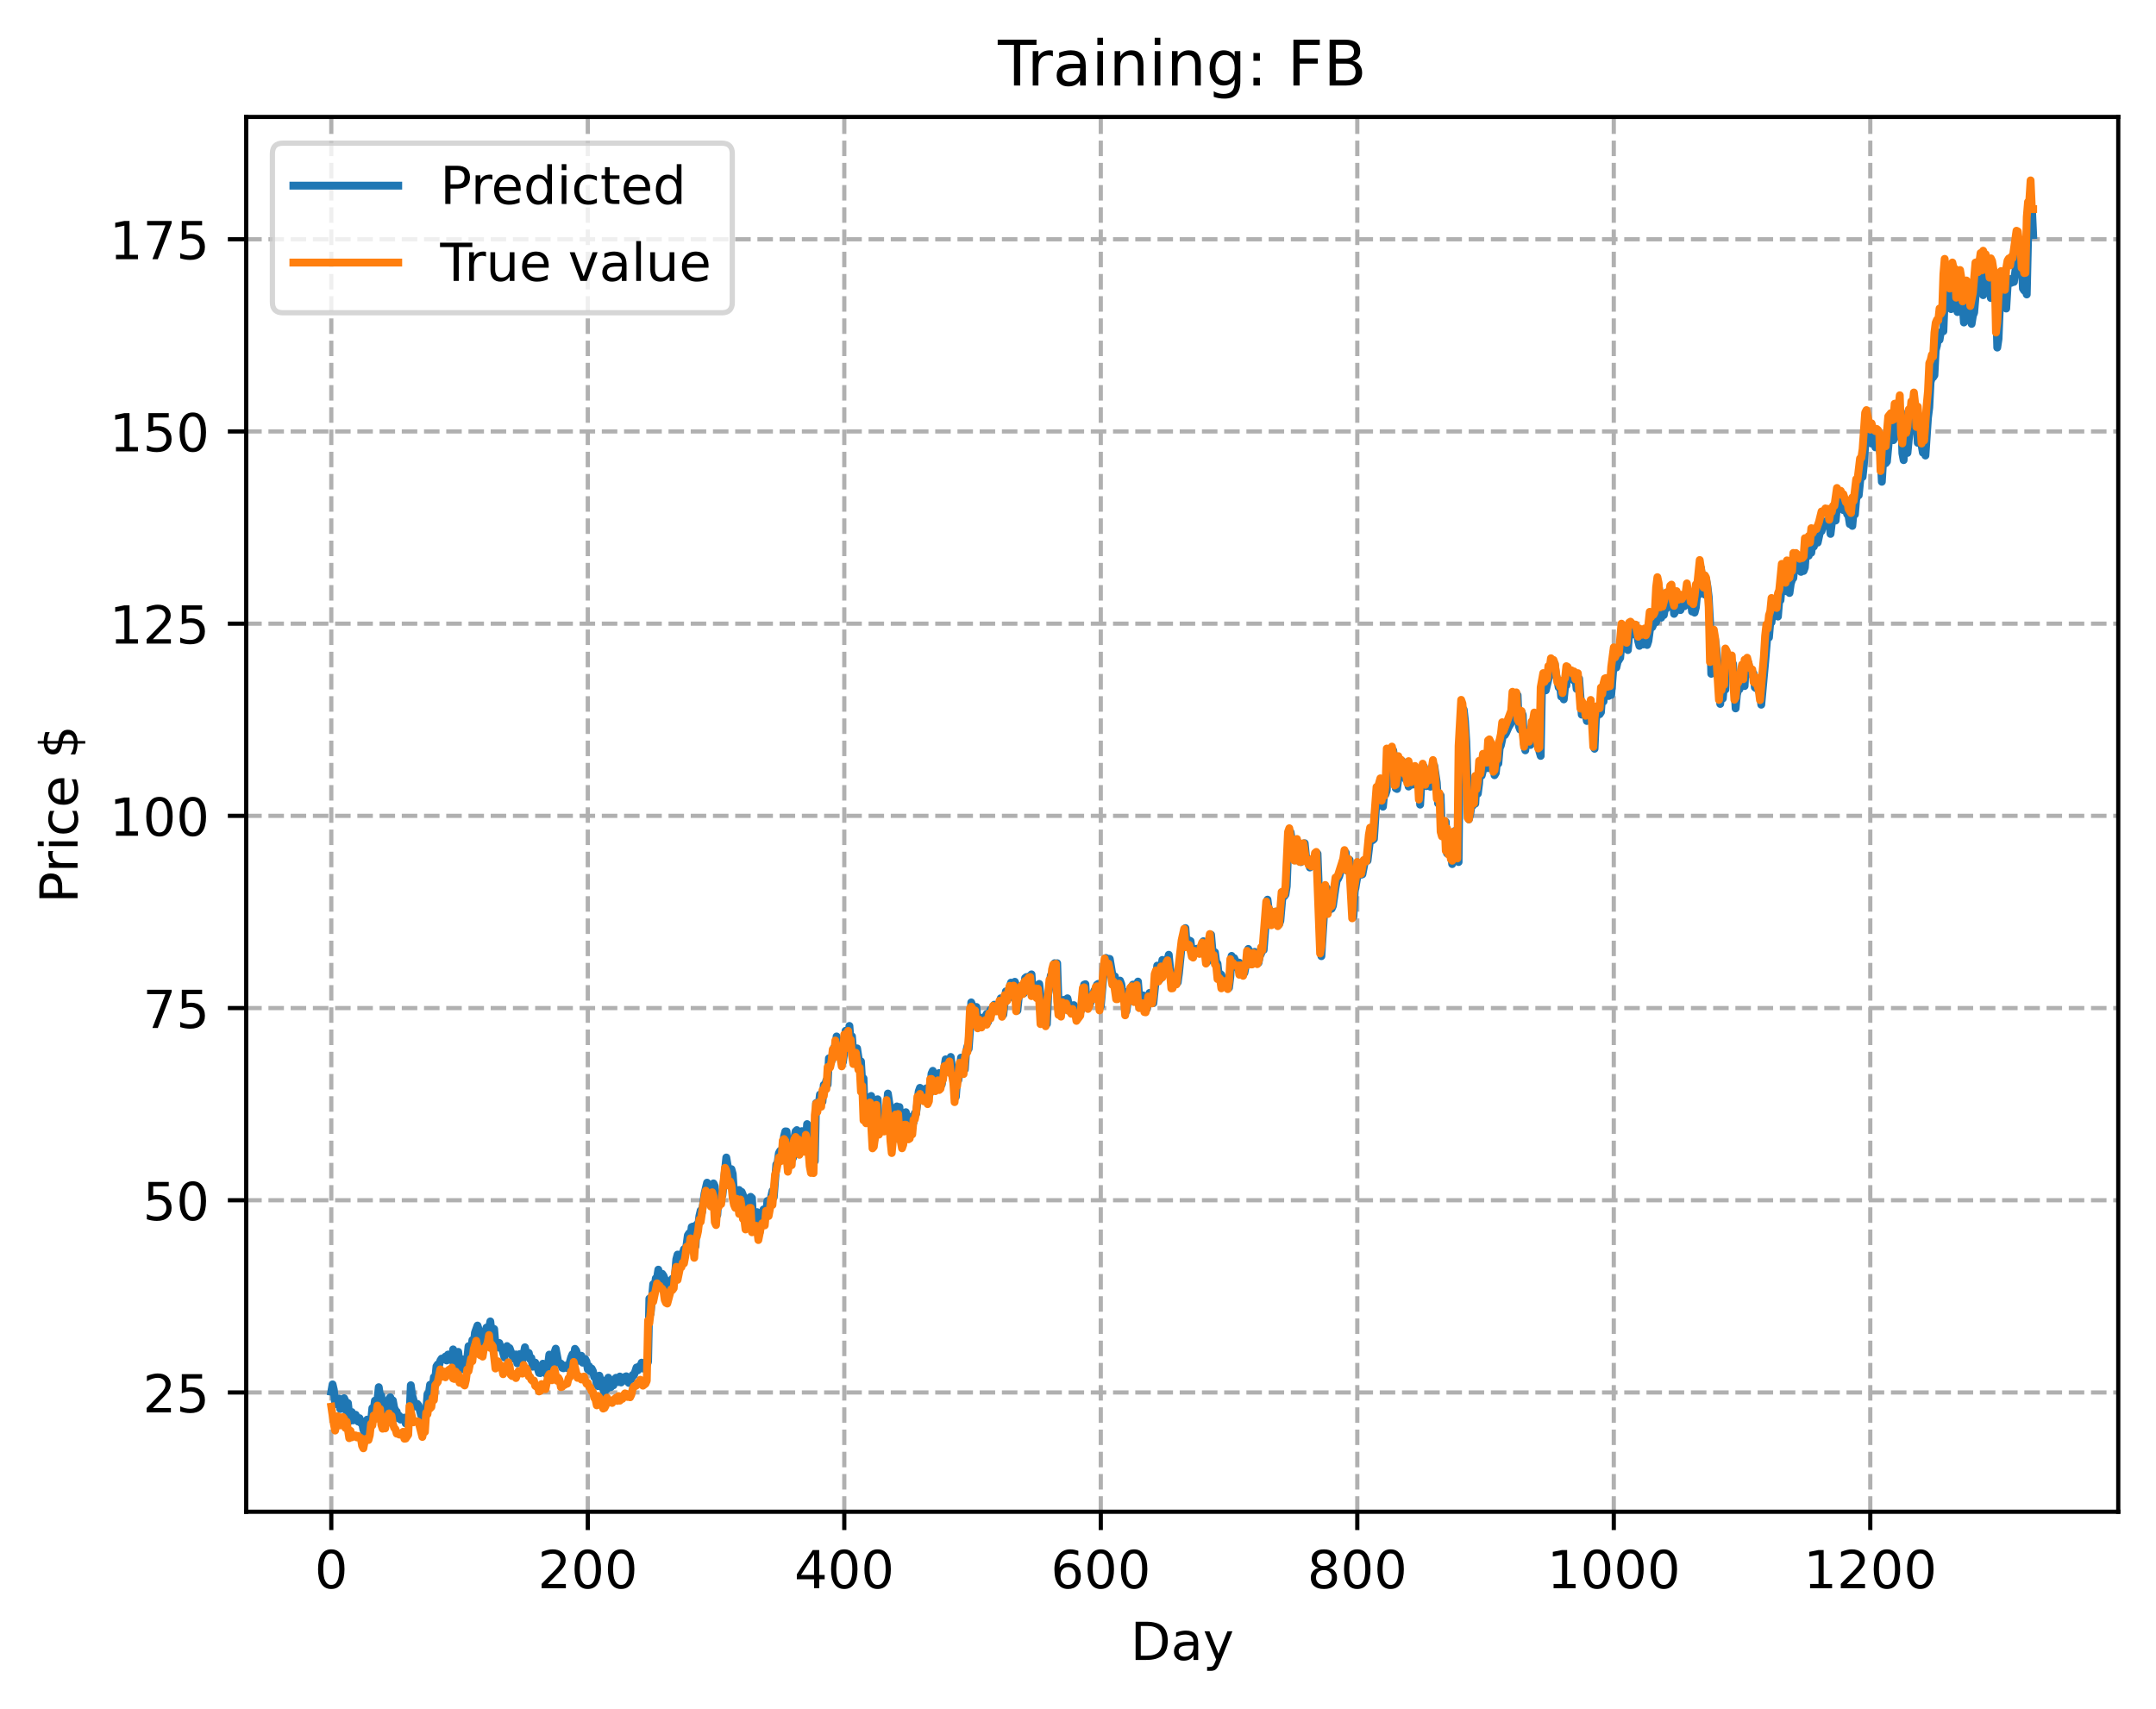 <?xml version="1.0" encoding="utf-8" standalone="no"?>
<!DOCTYPE svg PUBLIC "-//W3C//DTD SVG 1.1//EN"
  "http://www.w3.org/Graphics/SVG/1.1/DTD/svg11.dtd">
<!-- Created with matplotlib (https://matplotlib.org/) -->
<svg height="325.986pt" version="1.1" viewBox="0 0 411.286 325.986" width="411.286pt" xmlns="http://www.w3.org/2000/svg" xmlns:xlink="http://www.w3.org/1999/xlink">
 <defs>
  <style type="text/css">
*{stroke-linecap:butt;stroke-linejoin:round;}
  </style>
 </defs>
 <g id="figure_1">
  <g id="patch_1">
   <path d="M 0 325.986 
L 411.286 325.986 
L 411.286 0 
L 0 0 
z
" style="fill:#ffffff;"/>
  </g>
  <g id="axes_1">
   <g id="patch_2">
    <path d="M 46.966 288.43 
L 404.086 288.43 
L 404.086 22.318 
L 46.966 22.318 
z
" style="fill:#ffffff;"/>
   </g>
   <g id="matplotlib.axis_1">
    <g id="xtick_1">
     <g id="line2d_1">
      <path clip-path="url(#p7081a5f048)" d="M 63.198 288.43 
L 63.198 22.318 
" style="fill:none;stroke:#b0b0b0;stroke-dasharray:2.96,1.28;stroke-dashoffset:0;stroke-width:0.8;"/>
     </g>
     <g id="line2d_2">
      <defs>
       <path d="M 0 0 
L 0 3.5 
" id="m1b01f2a867" style="stroke:#000000;stroke-width:0.8;"/>
      </defs>
      <g>
       <use style="stroke:#000000;stroke-width:0.8;" x="63.198" xlink:href="#m1b01f2a867" y="288.43"/>
      </g>
     </g>
     <g id="text_1">
      <!-- 0 -->
      <defs>
       <path d="M 31.781 66.406 
Q 24.172 66.406 20.328 58.906 
Q 16.5 51.422 16.5 36.375 
Q 16.5 21.391 20.328 13.891 
Q 24.172 6.391 31.781 6.391 
Q 39.453 6.391 43.281 13.891 
Q 47.125 21.391 47.125 36.375 
Q 47.125 51.422 43.281 58.906 
Q 39.453 66.406 31.781 66.406 
z
M 31.781 74.219 
Q 44.047 74.219 50.516 64.516 
Q 56.984 54.828 56.984 36.375 
Q 56.984 17.969 50.516 8.266 
Q 44.047 -1.422 31.781 -1.422 
Q 19.531 -1.422 13.062 8.266 
Q 6.594 17.969 6.594 36.375 
Q 6.594 54.828 13.062 64.516 
Q 19.531 74.219 31.781 74.219 
z
" id="DejaVuSans-48"/>
      </defs>
      <g transform="translate(60.017 303.029)scale(0.1 -0.1)">
       <use xlink:href="#DejaVuSans-48"/>
      </g>
     </g>
    </g>
    <g id="xtick_2">
     <g id="line2d_3">
      <path clip-path="url(#p7081a5f048)" d="M 112.129 288.43 
L 112.129 22.318 
" style="fill:none;stroke:#b0b0b0;stroke-dasharray:2.96,1.28;stroke-dashoffset:0;stroke-width:0.8;"/>
     </g>
     <g id="line2d_4">
      <g>
       <use style="stroke:#000000;stroke-width:0.8;" x="112.129" xlink:href="#m1b01f2a867" y="288.43"/>
      </g>
     </g>
     <g id="text_2">
      <!-- 200 -->
      <defs>
       <path d="M 19.188 8.297 
L 53.609 8.297 
L 53.609 0 
L 7.328 0 
L 7.328 8.297 
Q 12.938 14.109 22.625 23.891 
Q 32.328 33.688 34.812 36.531 
Q 39.547 41.844 41.422 45.531 
Q 43.312 49.219 43.312 52.781 
Q 43.312 58.594 39.234 62.25 
Q 35.156 65.922 28.609 65.922 
Q 23.969 65.922 18.812 64.312 
Q 13.672 62.703 7.812 59.422 
L 7.812 69.391 
Q 13.766 71.781 18.938 73 
Q 24.125 74.219 28.422 74.219 
Q 39.75 74.219 46.484 68.547 
Q 53.219 62.891 53.219 53.422 
Q 53.219 48.922 51.531 44.891 
Q 49.859 40.875 45.406 35.406 
Q 44.188 33.984 37.641 27.219 
Q 31.109 20.453 19.188 8.297 
z
" id="DejaVuSans-50"/>
      </defs>
      <g transform="translate(102.585 303.029)scale(0.1 -0.1)">
       <use xlink:href="#DejaVuSans-50"/>
       <use x="63.623" xlink:href="#DejaVuSans-48"/>
       <use x="127.246" xlink:href="#DejaVuSans-48"/>
      </g>
     </g>
    </g>
    <g id="xtick_3">
     <g id="line2d_5">
      <path clip-path="url(#p7081a5f048)" d="M 161.06 288.43 
L 161.06 22.318 
" style="fill:none;stroke:#b0b0b0;stroke-dasharray:2.96,1.28;stroke-dashoffset:0;stroke-width:0.8;"/>
     </g>
     <g id="line2d_6">
      <g>
       <use style="stroke:#000000;stroke-width:0.8;" x="161.06" xlink:href="#m1b01f2a867" y="288.43"/>
      </g>
     </g>
     <g id="text_3">
      <!-- 400 -->
      <defs>
       <path d="M 37.797 64.312 
L 12.891 25.391 
L 37.797 25.391 
z
M 35.203 72.906 
L 47.609 72.906 
L 47.609 25.391 
L 58.016 25.391 
L 58.016 17.188 
L 47.609 17.188 
L 47.609 0 
L 37.797 0 
L 37.797 17.188 
L 4.891 17.188 
L 4.891 26.703 
z
" id="DejaVuSans-52"/>
      </defs>
      <g transform="translate(151.516 303.029)scale(0.1 -0.1)">
       <use xlink:href="#DejaVuSans-52"/>
       <use x="63.623" xlink:href="#DejaVuSans-48"/>
       <use x="127.246" xlink:href="#DejaVuSans-48"/>
      </g>
     </g>
    </g>
    <g id="xtick_4">
     <g id="line2d_7">
      <path clip-path="url(#p7081a5f048)" d="M 209.99 288.43 
L 209.99 22.318 
" style="fill:none;stroke:#b0b0b0;stroke-dasharray:2.96,1.28;stroke-dashoffset:0;stroke-width:0.8;"/>
     </g>
     <g id="line2d_8">
      <g>
       <use style="stroke:#000000;stroke-width:0.8;" x="209.99" xlink:href="#m1b01f2a867" y="288.43"/>
      </g>
     </g>
     <g id="text_4">
      <!-- 600 -->
      <defs>
       <path d="M 33.016 40.375 
Q 26.375 40.375 22.484 35.828 
Q 18.609 31.297 18.609 23.391 
Q 18.609 15.531 22.484 10.953 
Q 26.375 6.391 33.016 6.391 
Q 39.656 6.391 43.531 10.953 
Q 47.406 15.531 47.406 23.391 
Q 47.406 31.297 43.531 35.828 
Q 39.656 40.375 33.016 40.375 
z
M 52.594 71.297 
L 52.594 62.312 
Q 48.875 64.062 45.094 64.984 
Q 41.312 65.922 37.594 65.922 
Q 27.828 65.922 22.672 59.328 
Q 17.531 52.734 16.797 39.406 
Q 19.672 43.656 24.016 45.922 
Q 28.375 48.188 33.594 48.188 
Q 44.578 48.188 50.953 41.516 
Q 57.328 34.859 57.328 23.391 
Q 57.328 12.156 50.688 5.359 
Q 44.047 -1.422 33.016 -1.422 
Q 20.359 -1.422 13.672 8.266 
Q 6.984 17.969 6.984 36.375 
Q 6.984 53.656 15.188 63.938 
Q 23.391 74.219 37.203 74.219 
Q 40.922 74.219 44.703 73.484 
Q 48.484 72.75 52.594 71.297 
z
" id="DejaVuSans-54"/>
      </defs>
      <g transform="translate(200.446 303.029)scale(0.1 -0.1)">
       <use xlink:href="#DejaVuSans-54"/>
       <use x="63.623" xlink:href="#DejaVuSans-48"/>
       <use x="127.246" xlink:href="#DejaVuSans-48"/>
      </g>
     </g>
    </g>
    <g id="xtick_5">
     <g id="line2d_9">
      <path clip-path="url(#p7081a5f048)" d="M 258.921 288.43 
L 258.921 22.318 
" style="fill:none;stroke:#b0b0b0;stroke-dasharray:2.96,1.28;stroke-dashoffset:0;stroke-width:0.8;"/>
     </g>
     <g id="line2d_10">
      <g>
       <use style="stroke:#000000;stroke-width:0.8;" x="258.921" xlink:href="#m1b01f2a867" y="288.43"/>
      </g>
     </g>
     <g id="text_5">
      <!-- 800 -->
      <defs>
       <path d="M 31.781 34.625 
Q 24.75 34.625 20.719 30.859 
Q 16.703 27.094 16.703 20.516 
Q 16.703 13.922 20.719 10.156 
Q 24.75 6.391 31.781 6.391 
Q 38.812 6.391 42.859 10.172 
Q 46.922 13.969 46.922 20.516 
Q 46.922 27.094 42.891 30.859 
Q 38.875 34.625 31.781 34.625 
z
M 21.922 38.812 
Q 15.578 40.375 12.031 44.719 
Q 8.5 49.078 8.5 55.328 
Q 8.5 64.062 14.719 69.141 
Q 20.953 74.219 31.781 74.219 
Q 42.672 74.219 48.875 69.141 
Q 55.078 64.062 55.078 55.328 
Q 55.078 49.078 51.531 44.719 
Q 48 40.375 41.703 38.812 
Q 48.828 37.156 52.797 32.312 
Q 56.781 27.484 56.781 20.516 
Q 56.781 9.906 50.312 4.234 
Q 43.844 -1.422 31.781 -1.422 
Q 19.734 -1.422 13.25 4.234 
Q 6.781 9.906 6.781 20.516 
Q 6.781 27.484 10.781 32.312 
Q 14.797 37.156 21.922 38.812 
z
M 18.312 54.391 
Q 18.312 48.734 21.844 45.562 
Q 25.391 42.391 31.781 42.391 
Q 38.141 42.391 41.719 45.562 
Q 45.312 48.734 45.312 54.391 
Q 45.312 60.062 41.719 63.234 
Q 38.141 66.406 31.781 66.406 
Q 25.391 66.406 21.844 63.234 
Q 18.312 60.062 18.312 54.391 
z
" id="DejaVuSans-56"/>
      </defs>
      <g transform="translate(249.377 303.029)scale(0.1 -0.1)">
       <use xlink:href="#DejaVuSans-56"/>
       <use x="63.623" xlink:href="#DejaVuSans-48"/>
       <use x="127.246" xlink:href="#DejaVuSans-48"/>
      </g>
     </g>
    </g>
    <g id="xtick_6">
     <g id="line2d_11">
      <path clip-path="url(#p7081a5f048)" d="M 307.851 288.43 
L 307.851 22.318 
" style="fill:none;stroke:#b0b0b0;stroke-dasharray:2.96,1.28;stroke-dashoffset:0;stroke-width:0.8;"/>
     </g>
     <g id="line2d_12">
      <g>
       <use style="stroke:#000000;stroke-width:0.8;" x="307.851" xlink:href="#m1b01f2a867" y="288.43"/>
      </g>
     </g>
     <g id="text_6">
      <!-- 1000 -->
      <defs>
       <path d="M 12.406 8.297 
L 28.516 8.297 
L 28.516 63.922 
L 10.984 60.406 
L 10.984 69.391 
L 28.422 72.906 
L 38.281 72.906 
L 38.281 8.297 
L 54.391 8.297 
L 54.391 0 
L 12.406 0 
z
" id="DejaVuSans-49"/>
      </defs>
      <g transform="translate(295.126 303.029)scale(0.1 -0.1)">
       <use xlink:href="#DejaVuSans-49"/>
       <use x="63.623" xlink:href="#DejaVuSans-48"/>
       <use x="127.246" xlink:href="#DejaVuSans-48"/>
       <use x="190.869" xlink:href="#DejaVuSans-48"/>
      </g>
     </g>
    </g>
    <g id="xtick_7">
     <g id="line2d_13">
      <path clip-path="url(#p7081a5f048)" d="M 356.782 288.43 
L 356.782 22.318 
" style="fill:none;stroke:#b0b0b0;stroke-dasharray:2.96,1.28;stroke-dashoffset:0;stroke-width:0.8;"/>
     </g>
     <g id="line2d_14">
      <g>
       <use style="stroke:#000000;stroke-width:0.8;" x="356.782" xlink:href="#m1b01f2a867" y="288.43"/>
      </g>
     </g>
     <g id="text_7">
      <!-- 1200 -->
      <g transform="translate(344.057 303.029)scale(0.1 -0.1)">
       <use xlink:href="#DejaVuSans-49"/>
       <use x="63.623" xlink:href="#DejaVuSans-50"/>
       <use x="127.246" xlink:href="#DejaVuSans-48"/>
       <use x="190.869" xlink:href="#DejaVuSans-48"/>
      </g>
     </g>
    </g>
    <g id="text_8">
     <!-- Day -->
     <defs>
      <path d="M 19.672 64.797 
L 19.672 8.109 
L 31.594 8.109 
Q 46.688 8.109 53.688 14.938 
Q 60.688 21.781 60.688 36.531 
Q 60.688 51.172 53.688 57.984 
Q 46.688 64.797 31.594 64.797 
z
M 9.812 72.906 
L 30.078 72.906 
Q 51.266 72.906 61.172 64.094 
Q 71.094 55.281 71.094 36.531 
Q 71.094 17.672 61.125 8.828 
Q 51.172 0 30.078 0 
L 9.812 0 
z
" id="DejaVuSans-68"/>
      <path d="M 34.281 27.484 
Q 23.391 27.484 19.188 25 
Q 14.984 22.516 14.984 16.5 
Q 14.984 11.719 18.141 8.906 
Q 21.297 6.109 26.703 6.109 
Q 34.188 6.109 38.703 11.406 
Q 43.219 16.703 43.219 25.484 
L 43.219 27.484 
z
M 52.203 31.203 
L 52.203 0 
L 43.219 0 
L 43.219 8.297 
Q 40.141 3.328 35.547 0.953 
Q 30.953 -1.422 24.312 -1.422 
Q 15.922 -1.422 10.953 3.297 
Q 6 8.016 6 15.922 
Q 6 25.141 12.172 29.828 
Q 18.359 34.516 30.609 34.516 
L 43.219 34.516 
L 43.219 35.406 
Q 43.219 41.609 39.141 45 
Q 35.062 48.391 27.688 48.391 
Q 23 48.391 18.547 47.266 
Q 14.109 46.141 10.016 43.891 
L 10.016 52.203 
Q 14.938 54.109 19.578 55.047 
Q 24.219 56 28.609 56 
Q 40.484 56 46.344 49.844 
Q 52.203 43.703 52.203 31.203 
z
" id="DejaVuSans-97"/>
      <path d="M 32.172 -5.078 
Q 28.375 -14.844 24.75 -17.812 
Q 21.141 -20.797 15.094 -20.797 
L 7.906 -20.797 
L 7.906 -13.281 
L 13.188 -13.281 
Q 16.891 -13.281 18.938 -11.516 
Q 21 -9.766 23.484 -3.219 
L 25.094 0.875 
L 2.984 54.688 
L 12.5 54.688 
L 29.594 11.922 
L 46.688 54.688 
L 56.203 54.688 
z
" id="DejaVuSans-121"/>
     </defs>
     <g transform="translate(215.652 316.707)scale(0.1 -0.1)">
      <use xlink:href="#DejaVuSans-68"/>
      <use x="77.002" xlink:href="#DejaVuSans-97"/>
      <use x="138.281" xlink:href="#DejaVuSans-121"/>
     </g>
    </g>
   </g>
   <g id="matplotlib.axis_2">
    <g id="ytick_1">
     <g id="line2d_15">
      <path clip-path="url(#p7081a5f048)" d="M 46.966 265.67 
L 404.086 265.67 
" style="fill:none;stroke:#b0b0b0;stroke-dasharray:2.96,1.28;stroke-dashoffset:0;stroke-width:0.8;"/>
     </g>
     <g id="line2d_16">
      <defs>
       <path d="M 0 0 
L -3.5 0 
" id="m90f746cee3" style="stroke:#000000;stroke-width:0.8;"/>
      </defs>
      <g>
       <use style="stroke:#000000;stroke-width:0.8;" x="46.966" xlink:href="#m90f746cee3" y="265.67"/>
      </g>
     </g>
     <g id="text_9">
      <!-- 25 -->
      <defs>
       <path d="M 10.797 72.906 
L 49.516 72.906 
L 49.516 64.594 
L 19.828 64.594 
L 19.828 46.734 
Q 21.969 47.469 24.109 47.828 
Q 26.266 48.188 28.422 48.188 
Q 40.625 48.188 47.75 41.5 
Q 54.891 34.812 54.891 23.391 
Q 54.891 11.625 47.562 5.094 
Q 40.234 -1.422 26.906 -1.422 
Q 22.312 -1.422 17.547 -0.641 
Q 12.797 0.141 7.719 1.703 
L 7.719 11.625 
Q 12.109 9.234 16.797 8.062 
Q 21.484 6.891 26.703 6.891 
Q 35.156 6.891 40.078 11.328 
Q 45.016 15.766 45.016 23.391 
Q 45.016 31 40.078 35.438 
Q 35.156 39.891 26.703 39.891 
Q 22.75 39.891 18.812 39.016 
Q 14.891 38.141 10.797 36.281 
z
" id="DejaVuSans-53"/>
      </defs>
      <g transform="translate(27.241 269.47)scale(0.1 -0.1)">
       <use xlink:href="#DejaVuSans-50"/>
       <use x="63.623" xlink:href="#DejaVuSans-53"/>
      </g>
     </g>
    </g>
    <g id="ytick_2">
     <g id="line2d_17">
      <path clip-path="url(#p7081a5f048)" d="M 46.966 229 
L 404.086 229 
" style="fill:none;stroke:#b0b0b0;stroke-dasharray:2.96,1.28;stroke-dashoffset:0;stroke-width:0.8;"/>
     </g>
     <g id="line2d_18">
      <g>
       <use style="stroke:#000000;stroke-width:0.8;" x="46.966" xlink:href="#m90f746cee3" y="229"/>
      </g>
     </g>
     <g id="text_10">
      <!-- 50 -->
      <g transform="translate(27.241 232.8)scale(0.1 -0.1)">
       <use xlink:href="#DejaVuSans-53"/>
       <use x="63.623" xlink:href="#DejaVuSans-48"/>
      </g>
     </g>
    </g>
    <g id="ytick_3">
     <g id="line2d_19">
      <path clip-path="url(#p7081a5f048)" d="M 46.966 192.33 
L 404.086 192.33 
" style="fill:none;stroke:#b0b0b0;stroke-dasharray:2.96,1.28;stroke-dashoffset:0;stroke-width:0.8;"/>
     </g>
     <g id="line2d_20">
      <g>
       <use style="stroke:#000000;stroke-width:0.8;" x="46.966" xlink:href="#m90f746cee3" y="192.33"/>
      </g>
     </g>
     <g id="text_11">
      <!-- 75 -->
      <defs>
       <path d="M 8.203 72.906 
L 55.078 72.906 
L 55.078 68.703 
L 28.609 0 
L 18.312 0 
L 43.219 64.594 
L 8.203 64.594 
z
" id="DejaVuSans-55"/>
      </defs>
      <g transform="translate(27.241 196.129)scale(0.1 -0.1)">
       <use xlink:href="#DejaVuSans-55"/>
       <use x="63.623" xlink:href="#DejaVuSans-53"/>
      </g>
     </g>
    </g>
    <g id="ytick_4">
     <g id="line2d_21">
      <path clip-path="url(#p7081a5f048)" d="M 46.966 155.66 
L 404.086 155.66 
" style="fill:none;stroke:#b0b0b0;stroke-dasharray:2.96,1.28;stroke-dashoffset:0;stroke-width:0.8;"/>
     </g>
     <g id="line2d_22">
      <g>
       <use style="stroke:#000000;stroke-width:0.8;" x="46.966" xlink:href="#m90f746cee3" y="155.66"/>
      </g>
     </g>
     <g id="text_12">
      <!-- 100 -->
      <g transform="translate(20.878 159.459)scale(0.1 -0.1)">
       <use xlink:href="#DejaVuSans-49"/>
       <use x="63.623" xlink:href="#DejaVuSans-48"/>
       <use x="127.246" xlink:href="#DejaVuSans-48"/>
      </g>
     </g>
    </g>
    <g id="ytick_5">
     <g id="line2d_23">
      <path clip-path="url(#p7081a5f048)" d="M 46.966 118.99 
L 404.086 118.99 
" style="fill:none;stroke:#b0b0b0;stroke-dasharray:2.96,1.28;stroke-dashoffset:0;stroke-width:0.8;"/>
     </g>
     <g id="line2d_24">
      <g>
       <use style="stroke:#000000;stroke-width:0.8;" x="46.966" xlink:href="#m90f746cee3" y="118.99"/>
      </g>
     </g>
     <g id="text_13">
      <!-- 125 -->
      <g transform="translate(20.878 122.789)scale(0.1 -0.1)">
       <use xlink:href="#DejaVuSans-49"/>
       <use x="63.623" xlink:href="#DejaVuSans-50"/>
       <use x="127.246" xlink:href="#DejaVuSans-53"/>
      </g>
     </g>
    </g>
    <g id="ytick_6">
     <g id="line2d_25">
      <path clip-path="url(#p7081a5f048)" d="M 46.966 82.32 
L 404.086 82.32 
" style="fill:none;stroke:#b0b0b0;stroke-dasharray:2.96,1.28;stroke-dashoffset:0;stroke-width:0.8;"/>
     </g>
     <g id="line2d_26">
      <g>
       <use style="stroke:#000000;stroke-width:0.8;" x="46.966" xlink:href="#m90f746cee3" y="82.32"/>
      </g>
     </g>
     <g id="text_14">
      <!-- 150 -->
      <g transform="translate(20.878 86.119)scale(0.1 -0.1)">
       <use xlink:href="#DejaVuSans-49"/>
       <use x="63.623" xlink:href="#DejaVuSans-53"/>
       <use x="127.246" xlink:href="#DejaVuSans-48"/>
      </g>
     </g>
    </g>
    <g id="ytick_7">
     <g id="line2d_27">
      <path clip-path="url(#p7081a5f048)" d="M 46.966 45.65 
L 404.086 45.65 
" style="fill:none;stroke:#b0b0b0;stroke-dasharray:2.96,1.28;stroke-dashoffset:0;stroke-width:0.8;"/>
     </g>
     <g id="line2d_28">
      <g>
       <use style="stroke:#000000;stroke-width:0.8;" x="46.966" xlink:href="#m90f746cee3" y="45.65"/>
      </g>
     </g>
     <g id="text_15">
      <!-- 175 -->
      <g transform="translate(20.878 49.449)scale(0.1 -0.1)">
       <use xlink:href="#DejaVuSans-49"/>
       <use x="63.623" xlink:href="#DejaVuSans-55"/>
       <use x="127.246" xlink:href="#DejaVuSans-53"/>
      </g>
     </g>
    </g>
    <g id="text_16">
     <!-- Price $ -->
     <defs>
      <path d="M 19.672 64.797 
L 19.672 37.406 
L 32.078 37.406 
Q 38.969 37.406 42.719 40.969 
Q 46.484 44.531 46.484 51.125 
Q 46.484 57.672 42.719 61.234 
Q 38.969 64.797 32.078 64.797 
z
M 9.812 72.906 
L 32.078 72.906 
Q 44.344 72.906 50.609 67.359 
Q 56.891 61.812 56.891 51.125 
Q 56.891 40.328 50.609 34.812 
Q 44.344 29.297 32.078 29.297 
L 19.672 29.297 
L 19.672 0 
L 9.812 0 
z
" id="DejaVuSans-80"/>
      <path d="M 41.109 46.297 
Q 39.594 47.172 37.812 47.578 
Q 36.031 48 33.891 48 
Q 26.266 48 22.188 43.047 
Q 18.109 38.094 18.109 28.812 
L 18.109 0 
L 9.078 0 
L 9.078 54.688 
L 18.109 54.688 
L 18.109 46.188 
Q 20.953 51.172 25.484 53.578 
Q 30.031 56 36.531 56 
Q 37.453 56 38.578 55.875 
Q 39.703 55.766 41.062 55.516 
z
" id="DejaVuSans-114"/>
      <path d="M 9.422 54.688 
L 18.406 54.688 
L 18.406 0 
L 9.422 0 
z
M 9.422 75.984 
L 18.406 75.984 
L 18.406 64.594 
L 9.422 64.594 
z
" id="DejaVuSans-105"/>
      <path d="M 48.781 52.594 
L 48.781 44.188 
Q 44.969 46.297 41.141 47.344 
Q 37.312 48.391 33.406 48.391 
Q 24.656 48.391 19.812 42.844 
Q 14.984 37.312 14.984 27.297 
Q 14.984 17.281 19.812 11.734 
Q 24.656 6.203 33.406 6.203 
Q 37.312 6.203 41.141 7.25 
Q 44.969 8.297 48.781 10.406 
L 48.781 2.094 
Q 45.016 0.344 40.984 -0.531 
Q 36.969 -1.422 32.422 -1.422 
Q 20.062 -1.422 12.781 6.344 
Q 5.516 14.109 5.516 27.297 
Q 5.516 40.672 12.859 48.328 
Q 20.219 56 33.016 56 
Q 37.156 56 41.109 55.141 
Q 45.062 54.297 48.781 52.594 
z
" id="DejaVuSans-99"/>
      <path d="M 56.203 29.594 
L 56.203 25.203 
L 14.891 25.203 
Q 15.484 15.922 20.484 11.062 
Q 25.484 6.203 34.422 6.203 
Q 39.594 6.203 44.453 7.469 
Q 49.312 8.734 54.109 11.281 
L 54.109 2.781 
Q 49.266 0.734 44.188 -0.344 
Q 39.109 -1.422 33.891 -1.422 
Q 20.797 -1.422 13.156 6.188 
Q 5.516 13.812 5.516 26.812 
Q 5.516 40.234 12.766 48.109 
Q 20.016 56 32.328 56 
Q 43.359 56 49.781 48.891 
Q 56.203 41.797 56.203 29.594 
z
M 47.219 32.234 
Q 47.125 39.594 43.094 43.984 
Q 39.062 48.391 32.422 48.391 
Q 24.906 48.391 20.391 44.141 
Q 15.875 39.891 15.188 32.172 
z
" id="DejaVuSans-101"/>
      <path id="DejaVuSans-32"/>
      <path d="M 33.797 -14.703 
L 28.906 -14.703 
L 28.859 0 
Q 23.734 0.094 18.609 1.188 
Q 13.484 2.297 8.297 4.5 
L 8.297 13.281 
Q 13.281 10.156 18.375 8.562 
Q 23.484 6.984 28.906 6.938 
L 28.906 29.203 
Q 18.109 30.953 13.203 35.156 
Q 8.297 39.359 8.297 46.688 
Q 8.297 54.641 13.625 59.219 
Q 18.953 63.812 28.906 64.5 
L 28.906 75.984 
L 33.797 75.984 
L 33.797 64.656 
Q 38.328 64.453 42.578 63.688 
Q 46.828 62.938 50.875 61.625 
L 50.875 53.078 
Q 46.828 55.125 42.547 56.25 
Q 38.281 57.375 33.797 57.562 
L 33.797 36.719 
Q 44.875 35.016 50.094 30.609 
Q 55.328 26.219 55.328 18.609 
Q 55.328 10.359 49.781 5.594 
Q 44.234 0.828 33.797 0.094 
z
M 28.906 37.594 
L 28.906 57.625 
Q 23.25 56.984 20.266 54.391 
Q 17.281 51.812 17.281 47.516 
Q 17.281 43.312 20.031 40.969 
Q 22.797 38.625 28.906 37.594 
z
M 33.797 28.219 
L 33.797 7.078 
Q 39.984 7.906 43.141 10.594 
Q 46.297 13.281 46.297 17.672 
Q 46.297 21.969 43.281 24.5 
Q 40.281 27.047 33.797 28.219 
z
" id="DejaVuSans-36"/>
     </defs>
     <g transform="translate(14.798 172.342)rotate(-90)scale(0.1 -0.1)">
      <use xlink:href="#DejaVuSans-80"/>
      <use x="58.553" xlink:href="#DejaVuSans-114"/>
      <use x="99.666" xlink:href="#DejaVuSans-105"/>
      <use x="127.449" xlink:href="#DejaVuSans-99"/>
      <use x="182.43" xlink:href="#DejaVuSans-101"/>
      <use x="243.953" xlink:href="#DejaVuSans-32"/>
      <use x="275.74" xlink:href="#DejaVuSans-36"/>
     </g>
    </g>
   </g>
   <g id="line2d_29">
    <path clip-path="url(#p7081a5f048)" d="M 63.198 265.53 
L 63.443 264.129 
L 63.688 265.176 
L 63.932 267.848 
L 64.177 267.928 
L 64.422 266.964 
L 64.666 266.829 
L 64.911 268.838 
L 65.156 268.687 
L 65.645 266.764 
L 65.89 267.299 
L 66.134 269.384 
L 66.379 267.692 
L 66.623 269.967 
L 66.868 271.065 
L 67.113 269.41 
L 67.357 271.004 
L 67.847 269.924 
L 68.336 271.232 
L 68.581 270.576 
L 68.825 271.5 
L 69.07 271.395 
L 69.315 272.772 
L 69.559 273.403 
L 69.804 271.143 
L 70.049 270.852 
L 70.293 271.334 
L 70.538 272.17 
L 70.783 271.228 
L 71.027 268.649 
L 71.272 269.251 
L 71.517 267.231 
L 71.761 268.143 
L 72.006 267.153 
L 72.251 264.663 
L 72.495 266.268 
L 72.74 266.277 
L 72.984 269.209 
L 73.229 269.615 
L 73.474 268.942 
L 73.718 269.997 
L 73.963 267.706 
L 74.208 266.924 
L 74.452 266.586 
L 74.697 267.377 
L 74.942 267.187 
L 75.186 268.532 
L 75.431 269.102 
L 75.676 269.342 
L 75.92 270.586 
L 76.165 270.118 
L 76.41 270.852 
L 76.654 270.613 
L 76.899 270.871 
L 77.144 270.472 
L 77.388 271.584 
L 77.633 271.255 
L 77.878 270.256 
L 78.122 270.09 
L 78.367 264.287 
L 78.611 266.116 
L 78.856 266.985 
L 79.101 268.36 
L 79.345 267.896 
L 79.59 267.836 
L 79.835 268.134 
L 80.324 270.006 
L 80.569 270.043 
L 80.813 271.471 
L 81.058 269.327 
L 81.303 269.224 
L 81.547 266.007 
L 81.792 266.006 
L 82.037 264.195 
L 82.281 264.872 
L 82.526 264.844 
L 82.771 262.746 
L 83.015 263.197 
L 83.26 260.691 
L 83.505 260.316 
L 83.749 260.571 
L 83.994 259.6 
L 84.239 259.218 
L 84.483 259.375 
L 84.972 258.82 
L 85.217 259.572 
L 85.462 258.442 
L 85.951 258.602 
L 86.196 259.587 
L 86.44 257.455 
L 86.685 260.204 
L 86.93 261.254 
L 87.174 258.497 
L 87.419 257.921 
L 87.664 260.225 
L 87.908 261.282 
L 88.153 259.346 
L 88.887 261.575 
L 89.376 256.843 
L 89.621 258.71 
L 89.866 257.657 
L 90.11 255.674 
L 90.355 256.693 
L 90.599 254.271 
L 91.089 252.905 
L 91.333 253.689 
L 91.578 255.638 
L 91.823 254.917 
L 92.067 254.758 
L 92.312 256.31 
L 92.801 253.288 
L 93.046 253.225 
L 93.291 253.361 
L 93.535 252.116 
L 93.78 254.426 
L 94.025 253.46 
L 94.269 253.568 
L 94.514 256.556 
L 94.759 257.121 
L 95.003 257.094 
L 95.248 256.231 
L 95.493 257.116 
L 95.737 257.261 
L 96.227 258.999 
L 96.471 257.412 
L 96.716 256.818 
L 96.96 257.778 
L 97.205 257.198 
L 97.939 259.207 
L 98.428 258.419 
L 98.673 260.123 
L 98.918 258.954 
L 99.162 258.343 
L 99.407 258.443 
L 99.652 259.467 
L 100.141 257.049 
L 100.386 258.232 
L 100.63 258.326 
L 100.875 258.126 
L 101.12 259.34 
L 101.364 259.085 
L 101.609 260.762 
L 101.854 259.985 
L 102.098 259.971 
L 102.343 260.769 
L 102.587 261.116 
L 102.832 261.951 
L 103.077 261.978 
L 103.321 261.508 
L 103.566 260.181 
L 103.811 261.582 
L 104.3 262.273 
L 104.789 258.448 
L 105.034 259.112 
L 105.523 261.564 
L 105.768 258.056 
L 106.013 257.314 
L 106.502 259.908 
L 106.991 260.154 
L 107.236 260.974 
L 107.481 261.059 
L 107.725 260.54 
L 108.215 261.032 
L 108.459 260.762 
L 108.948 258.988 
L 109.193 258.397 
L 109.438 259.415 
L 109.682 257.35 
L 109.927 257.68 
L 110.416 259.638 
L 110.906 258.671 
L 111.15 259.996 
L 111.395 259.844 
L 111.64 259.296 
L 111.884 259.753 
L 112.129 261.271 
L 112.374 260.653 
L 112.618 261.607 
L 112.863 261.112 
L 113.108 261.593 
L 113.352 262.732 
L 113.597 262.736 
L 113.842 264.141 
L 114.086 264.473 
L 114.331 262.464 
L 114.82 264.205 
L 115.309 265.875 
L 115.554 263.358 
L 115.799 265.016 
L 116.043 262.847 
L 116.533 264.66 
L 116.777 264.184 
L 117.022 264.306 
L 117.267 263.148 
L 117.511 262.873 
L 118.001 263.698 
L 118.245 262.632 
L 118.49 263.769 
L 118.735 263.451 
L 118.979 262.806 
L 119.469 262.586 
L 119.713 263.6 
L 119.958 263.857 
L 120.203 262.733 
L 120.447 263.13 
L 120.692 262.327 
L 120.936 262.394 
L 121.426 260.909 
L 121.67 261.462 
L 121.915 260.675 
L 122.16 260.713 
L 122.404 259.987 
L 122.649 261.112 
L 122.894 261.122 
L 123.383 260.36 
L 123.628 259.836 
L 123.872 247.763 
L 124.117 250.641 
L 124.606 244.997 
L 124.851 245.893 
L 125.096 243.901 
L 125.34 243.786 
L 125.585 242.237 
L 125.83 244.458 
L 126.074 242.967 
L 126.319 243.031 
L 126.563 243.385 
L 126.808 243.995 
L 127.297 245.672 
L 127.542 245.684 
L 127.787 245.23 
L 128.031 244.286 
L 128.276 243.955 
L 128.521 244.143 
L 128.765 243.231 
L 129.01 240.262 
L 129.255 239.365 
L 129.499 241.326 
L 129.744 240.503 
L 129.989 239.237 
L 130.233 239.176 
L 130.478 238.341 
L 130.723 239.354 
L 131.212 235.69 
L 131.457 235.299 
L 131.701 236.187 
L 131.946 234.109 
L 132.191 234.008 
L 132.435 235.393 
L 132.68 237.78 
L 132.924 233.617 
L 133.169 234.022 
L 133.414 231.999 
L 133.658 230.956 
L 133.903 231.32 
L 134.392 227.724 
L 134.882 225.643 
L 135.126 226.956 
L 135.371 226.664 
L 135.616 226.717 
L 135.86 228.137 
L 136.105 225.784 
L 136.35 226.303 
L 136.594 230.809 
L 136.839 231.8 
L 137.084 228.023 
L 137.328 228.349 
L 137.573 228.039 
L 137.818 228.061 
L 138.551 220.844 
L 139.041 223.715 
L 139.285 224.576 
L 139.53 223.067 
L 139.775 223.971 
L 140.019 227.603 
L 140.264 227.746 
L 140.509 228.116 
L 140.753 227.084 
L 140.998 227.043 
L 141.243 229.179 
L 141.487 227.405 
L 141.732 227.999 
L 141.977 230.09 
L 142.221 230.432 
L 142.466 232.618 
L 142.711 231.764 
L 142.955 228.531 
L 143.2 228.348 
L 143.445 228.582 
L 143.689 233.16 
L 144.178 231.618 
L 144.423 231.267 
L 144.668 232.784 
L 144.912 235.157 
L 145.402 231.926 
L 145.646 230.748 
L 145.891 231.021 
L 146.136 231.988 
L 146.38 229.132 
L 146.87 229.383 
L 147.359 227.199 
L 147.604 228.438 
L 148.093 222.167 
L 148.338 221.83 
L 148.582 220.005 
L 148.827 219.571 
L 149.072 219.89 
L 149.316 219.695 
L 149.561 216.813 
L 149.806 215.858 
L 150.05 215.87 
L 150.295 219.662 
L 150.539 221.547 
L 150.784 219.977 
L 151.029 220.177 
L 151.273 220.948 
L 151.518 217.17 
L 151.763 215.863 
L 152.007 215.612 
L 152.252 217.004 
L 152.497 216.019 
L 152.741 218.694 
L 152.986 215.806 
L 153.231 216.664 
L 153.475 216.862 
L 153.72 218.11 
L 153.965 214.465 
L 154.454 217.996 
L 154.699 221.407 
L 154.943 222.316 
L 155.188 219.651 
L 155.433 221.547 
L 155.677 210.447 
L 155.922 210.429 
L 156.166 211.04 
L 156.411 208.828 
L 156.656 209.784 
L 156.9 210.193 
L 157.145 206.992 
L 157.39 207.044 
L 157.634 206.125 
L 157.879 206.945 
L 158.124 201.919 
L 158.368 202.939 
L 158.858 201.953 
L 159.102 199.86 
L 159.347 200.712 
L 159.592 197.744 
L 159.836 198.96 
L 160.081 199.146 
L 160.326 200.999 
L 160.57 200.872 
L 160.815 202.581 
L 161.06 200.691 
L 161.304 196.662 
L 161.549 198.044 
L 161.794 198.598 
L 162.038 195.74 
L 162.283 198.911 
L 162.527 197.723 
L 162.772 200.799 
L 163.017 201.579 
L 163.506 200.021 
L 163.995 203.3 
L 164.24 202.492 
L 164.485 206.664 
L 164.729 205.741 
L 164.974 212.902 
L 165.219 211.357 
L 165.463 212.606 
L 165.708 212.205 
L 165.953 209.316 
L 166.197 209.1 
L 166.687 217.918 
L 166.931 216.804 
L 167.176 214.777 
L 167.421 209.73 
L 167.665 215.059 
L 167.91 214.187 
L 168.154 214.08 
L 168.399 214.242 
L 168.644 213.605 
L 168.888 214.621 
L 169.378 208.638 
L 169.867 211.884 
L 170.112 216.093 
L 170.356 217.621 
L 171.09 211.096 
L 171.335 211.668 
L 171.58 211.211 
L 171.824 215.085 
L 172.069 215.755 
L 172.314 217.322 
L 172.558 217.062 
L 172.803 212.197 
L 173.292 214.503 
L 173.537 216.377 
L 173.782 215.328 
L 174.026 213.011 
L 174.271 214.164 
L 174.515 212.388 
L 174.76 212.49 
L 175.249 208.237 
L 175.494 207.55 
L 175.739 207.726 
L 175.983 208.409 
L 176.473 208.914 
L 176.717 207.643 
L 176.962 208.644 
L 177.207 208.829 
L 177.451 208.542 
L 177.696 204.833 
L 177.941 204.303 
L 178.185 207.072 
L 178.43 207.314 
L 178.675 207.083 
L 178.919 206.354 
L 179.164 204.718 
L 179.409 207.142 
L 179.653 206.916 
L 180.387 202.117 
L 180.632 202.933 
L 180.876 202.294 
L 181.121 203.768 
L 181.366 201.656 
L 181.61 203.735 
L 181.855 204.449 
L 182.1 206.187 
L 182.344 209.271 
L 182.589 206.058 
L 182.834 206.066 
L 183.323 201.791 
L 183.568 203.279 
L 183.812 202.125 
L 184.057 204.045 
L 184.302 200.683 
L 184.546 199.632 
L 184.791 200.106 
L 185.036 196.677 
L 185.28 191.252 
L 186.014 193.314 
L 186.259 192.116 
L 186.503 194.944 
L 186.748 195.52 
L 186.993 194.14 
L 187.237 195.213 
L 187.482 195.114 
L 187.971 193.901 
L 188.216 193.452 
L 188.461 195.024 
L 188.705 193.436 
L 188.95 192.641 
L 189.195 193.229 
L 189.684 191.682 
L 190.173 192.405 
L 190.418 192.389 
L 190.663 191.705 
L 190.907 190.463 
L 191.152 192.497 
L 191.397 193.593 
L 191.886 189.144 
L 192.13 190.751 
L 192.375 190.459 
L 192.62 188.258 
L 192.864 187.477 
L 193.109 189.677 
L 193.354 187.771 
L 193.598 187.316 
L 193.843 187.981 
L 194.088 192.808 
L 194.332 190.366 
L 194.822 188.578 
L 195.066 188.34 
L 195.311 189.535 
L 195.556 186.59 
L 195.8 186.408 
L 196.045 188.648 
L 196.29 186.285 
L 196.534 186.192 
L 196.779 185.898 
L 197.024 189.544 
L 197.268 188.209 
L 197.513 188.057 
L 197.758 188.232 
L 198.002 190.307 
L 198.247 187.723 
L 198.491 189.92 
L 198.736 194.59 
L 198.981 194.247 
L 199.225 193.66 
L 199.715 195.378 
L 199.959 189.727 
L 200.204 188.347 
L 200.449 186.103 
L 200.693 187.061 
L 201.183 183.768 
L 201.427 184.169 
L 201.672 183.774 
L 201.917 191.131 
L 202.161 193.02 
L 202.406 190.956 
L 202.651 192.96 
L 202.895 190.776 
L 203.14 191.411 
L 203.629 190.466 
L 204.118 192.562 
L 204.363 191.812 
L 204.608 192.332 
L 204.852 191.77 
L 205.097 192.341 
L 205.342 192.457 
L 205.586 194.254 
L 206.32 192.573 
L 206.565 190.77 
L 206.81 187.864 
L 207.054 187.772 
L 207.299 191.754 
L 207.544 190.489 
L 207.788 191.759 
L 208.033 191.353 
L 208.278 190.022 
L 208.522 189.693 
L 208.767 188.978 
L 209.012 189.778 
L 209.256 187.891 
L 209.501 187.714 
L 209.746 188.69 
L 209.99 191.969 
L 210.724 183.659 
L 210.969 182.764 
L 211.213 184.523 
L 211.458 182.923 
L 211.703 182.959 
L 212.437 187.357 
L 212.681 186.289 
L 212.926 188.478 
L 213.171 189.539 
L 213.415 189.951 
L 213.66 187.088 
L 213.905 187.766 
L 214.149 189.704 
L 214.394 189.355 
L 214.639 189.262 
L 214.883 192.94 
L 215.373 189.535 
L 216.106 187.856 
L 216.351 187.854 
L 216.596 190.662 
L 216.84 189.676 
L 217.085 187.274 
L 217.33 190.282 
L 217.574 191.775 
L 218.064 189.908 
L 218.308 190.767 
L 218.553 192.501 
L 218.798 192.477 
L 219.287 189.44 
L 219.532 189.512 
L 219.776 190.812 
L 220.021 191.401 
L 220.755 184.234 
L 221 186.32 
L 221.244 186.899 
L 221.734 183.147 
L 221.978 185.821 
L 222.223 184.761 
L 222.467 185.293 
L 222.712 183.151 
L 222.957 182.162 
L 223.201 184.686 
L 223.446 185.753 
L 223.691 187.405 
L 223.935 187.502 
L 224.18 186.537 
L 224.425 186.615 
L 224.669 187.436 
L 224.914 185.593 
L 225.403 180.681 
L 225.648 178.783 
L 226.137 177.073 
L 226.382 180.418 
L 226.627 180.299 
L 226.871 179.434 
L 227.116 179.549 
L 227.361 181.739 
L 227.85 181.824 
L 228.094 181.102 
L 228.339 181.013 
L 228.828 181.858 
L 229.073 181.421 
L 229.562 179.579 
L 230.052 181.334 
L 230.296 183.539 
L 230.541 180.212 
L 230.786 179.49 
L 231.03 178.334 
L 231.275 181.115 
L 231.52 182.137 
L 231.764 181.678 
L 232.009 183.511 
L 232.254 183.85 
L 232.498 186.088 
L 232.743 185.788 
L 232.988 185.978 
L 233.232 188.128 
L 233.722 186.714 
L 233.966 186.783 
L 234.211 187.423 
L 234.455 188.457 
L 234.7 186.412 
L 234.945 182.374 
L 235.189 184.611 
L 235.434 182.795 
L 235.923 183.834 
L 236.168 183.962 
L 236.413 183.665 
L 236.657 185.507 
L 236.902 183.961 
L 237.147 184.546 
L 237.391 185.624 
L 237.636 184.333 
L 237.881 184 
L 238.125 181.047 
L 238.37 181.813 
L 238.615 181.602 
L 238.859 183.742 
L 239.104 183.167 
L 239.349 181.609 
L 239.593 181.719 
L 240.082 183.698 
L 240.327 182.442 
L 240.572 181.955 
L 240.816 180.725 
L 241.061 181.246 
L 241.795 171.646 
L 242.04 173.64 
L 242.284 173.675 
L 242.529 176.289 
L 242.774 176.114 
L 243.018 174.42 
L 243.263 174.019 
L 243.508 173.9 
L 243.997 176.391 
L 244.242 175.71 
L 244.731 170.12 
L 244.976 171.027 
L 245.22 170.687 
L 245.465 169.091 
L 245.709 162.784 
L 245.954 159.519 
L 246.199 158.776 
L 246.443 160.327 
L 246.688 163.213 
L 246.933 160.444 
L 247.177 164.139 
L 247.422 163.199 
L 247.667 160.71 
L 247.911 163.466 
L 248.156 164.487 
L 248.401 163.952 
L 248.645 164.157 
L 248.89 160.879 
L 249.135 163.384 
L 249.624 164.138 
L 249.869 165.518 
L 250.113 164.895 
L 250.358 164.911 
L 250.603 163.849 
L 250.847 165.342 
L 251.092 162.863 
L 251.337 162.88 
L 252.07 182.437 
L 252.804 170.829 
L 253.049 169.379 
L 253.538 173.719 
L 253.783 169.878 
L 254.028 173.378 
L 254.272 172.835 
L 254.762 169.411 
L 255.006 168.007 
L 255.251 167.668 
L 255.496 167.138 
L 255.985 165.173 
L 256.23 164.075 
L 256.474 164.324 
L 256.719 162.673 
L 256.964 166.119 
L 257.208 164.011 
L 257.453 164.045 
L 257.697 166.457 
L 258.187 174.928 
L 258.431 170.116 
L 258.921 167.363 
L 259.165 164.803 
L 259.41 166.414 
L 259.655 166.898 
L 259.899 166.821 
L 260.389 164.285 
L 260.878 164.218 
L 261.367 160.122 
L 261.612 158.496 
L 261.857 160.308 
L 262.101 160.081 
L 262.591 152.637 
L 262.835 151.614 
L 263.08 151.282 
L 263.325 149.82 
L 263.569 149.144 
L 263.814 153.914 
L 264.058 151.431 
L 264.303 151.571 
L 264.548 150.792 
L 264.792 144.071 
L 265.037 146.326 
L 265.282 146.179 
L 265.771 143.152 
L 266.016 144.885 
L 266.26 150.401 
L 266.505 150.536 
L 266.75 148.586 
L 266.994 144.848 
L 267.239 147.537 
L 267.484 145.188 
L 267.728 146.41 
L 267.973 148.322 
L 268.218 148.765 
L 268.462 148.032 
L 268.707 150.067 
L 268.952 146.351 
L 269.441 149.711 
L 269.685 146.699 
L 269.93 147.883 
L 270.175 147.242 
L 270.419 149.531 
L 270.664 147.985 
L 270.909 153.521 
L 271.153 149.488 
L 271.398 149.116 
L 271.643 146.293 
L 271.887 147.7 
L 272.132 149.99 
L 272.377 149.671 
L 272.621 148.036 
L 272.866 150.098 
L 273.111 148.936 
L 273.6 146.057 
L 274.089 149.323 
L 274.334 153.29 
L 274.823 151.763 
L 275.068 159.232 
L 275.313 159.161 
L 275.557 159.737 
L 275.802 156.789 
L 276.046 162.825 
L 276.291 158.639 
L 276.536 163.118 
L 276.78 162.86 
L 277.025 164.866 
L 277.27 163.57 
L 277.514 158.539 
L 277.759 160.239 
L 278.004 160.293 
L 278.248 164.475 
L 278.493 141.136 
L 278.738 139.156 
L 278.982 135.503 
L 279.227 135.389 
L 279.472 137.599 
L 279.716 141.483 
L 280.206 156.334 
L 280.45 155.424 
L 280.695 153.816 
L 280.94 153.739 
L 281.184 152.297 
L 281.429 153.337 
L 281.673 149.082 
L 281.918 151.425 
L 282.163 149.476 
L 282.407 145.391 
L 282.652 147.985 
L 282.897 147.016 
L 283.141 144.399 
L 283.631 144.762 
L 283.875 146.562 
L 284.12 141.818 
L 284.365 141.674 
L 284.854 144.553 
L 285.099 147.905 
L 285.343 147.495 
L 285.588 145.215 
L 285.833 145.676 
L 286.077 142.793 
L 286.322 142.202 
L 286.567 141.064 
L 286.811 139.366 
L 287.056 140.261 
L 287.301 139.849 
L 287.79 138.733 
L 288.279 137.923 
L 288.768 133.283 
L 289.013 135.533 
L 289.258 135.979 
L 289.502 132.626 
L 289.747 138.569 
L 289.992 139.218 
L 290.236 135.76 
L 290.481 136.405 
L 290.726 141.963 
L 290.97 143.162 
L 291.215 140.105 
L 291.46 141.735 
L 291.704 140.531 
L 291.949 142.144 
L 292.194 141.091 
L 292.683 138.022 
L 292.928 136.981 
L 293.172 142.004 
L 293.417 141.406 
L 293.661 143.379 
L 293.906 144.226 
L 294.151 131.106 
L 294.395 131.024 
L 294.64 130.244 
L 294.885 131.716 
L 295.619 128.598 
L 295.863 128.589 
L 296.108 127.857 
L 296.353 127.911 
L 296.597 126.65 
L 296.842 128.769 
L 297.087 129.721 
L 297.331 131.144 
L 297.576 130.5 
L 297.821 132.911 
L 298.065 131.185 
L 298.31 133.441 
L 298.555 131.037 
L 298.799 130.796 
L 299.044 128.08 
L 299.778 129.534 
L 300.022 129.299 
L 300.267 129.881 
L 300.512 129.154 
L 300.756 131.443 
L 301.001 129.956 
L 301.246 129.473 
L 301.735 136.352 
L 301.98 134.395 
L 302.224 135.086 
L 302.714 137.563 
L 303.203 135.801 
L 303.448 136.681 
L 303.692 135.158 
L 304.182 142.866 
L 304.426 137.417 
L 304.671 135.94 
L 304.916 135.807 
L 305.16 136.272 
L 305.405 135.894 
L 305.649 132.482 
L 305.894 133.848 
L 306.139 131.311 
L 306.383 130.447 
L 306.628 130.923 
L 306.873 132.796 
L 307.117 131.149 
L 307.362 132.598 
L 307.851 126.49 
L 308.096 124.839 
L 308.341 127.365 
L 308.585 126.296 
L 309.075 125.51 
L 309.319 122.568 
L 309.564 121.047 
L 309.809 121.97 
L 310.053 121.549 
L 310.298 123.241 
L 310.543 124.031 
L 310.787 120.987 
L 311.032 119.871 
L 311.277 121.1 
L 311.521 120.282 
L 311.766 120.253 
L 312.01 121.087 
L 312.255 120.622 
L 312.5 122.317 
L 312.744 123.233 
L 312.989 120.987 
L 313.234 122.435 
L 313.478 122.959 
L 313.723 121.369 
L 313.968 121.44 
L 314.212 123.065 
L 314.457 122.29 
L 314.946 118.734 
L 315.191 119.653 
L 315.68 118.51 
L 315.925 118.702 
L 316.414 111.848 
L 316.659 113.266 
L 316.904 117.859 
L 317.148 115.417 
L 317.393 117.357 
L 317.637 115.963 
L 317.882 116.096 
L 318.127 114.64 
L 318.616 115.253 
L 318.861 113.908 
L 319.105 113.652 
L 319.35 117.126 
L 319.595 116.71 
L 319.839 115.156 
L 320.084 114.697 
L 320.329 116.012 
L 320.573 116.403 
L 320.818 115.246 
L 321.063 115.71 
L 321.307 115.673 
L 321.552 115.419 
L 322.041 113.278 
L 322.286 115.457 
L 322.531 114.498 
L 322.775 116.68 
L 323.02 115.731 
L 323.265 116.888 
L 323.509 115.91 
L 323.754 113.346 
L 323.998 113.533 
L 324.488 108.371 
L 324.977 113.075 
L 325.222 113.452 
L 325.466 110.542 
L 325.711 111.837 
L 325.956 113.853 
L 326.2 118.378 
L 326.445 128.559 
L 326.934 124.051 
L 327.179 121.943 
L 327.424 123.844 
L 327.913 129.268 
L 328.158 134.309 
L 328.402 131.343 
L 328.647 133.281 
L 328.892 130.574 
L 329.136 131.571 
L 329.381 125.12 
L 330.115 127.378 
L 330.359 126.295 
L 330.604 126.663 
L 331.093 135.164 
L 331.338 132.593 
L 331.583 131.544 
L 331.827 131.517 
L 332.072 130.712 
L 332.561 128.567 
L 332.806 130.898 
L 333.051 126.431 
L 333.295 127.377 
L 333.54 126.487 
L 333.785 127.941 
L 334.029 128.219 
L 334.274 128.831 
L 334.519 128.506 
L 334.763 131.153 
L 335.008 131.317 
L 335.252 130.551 
L 335.497 131.814 
L 335.742 132.246 
L 335.986 134.455 
L 336.72 126.446 
L 337.21 120.66 
L 337.454 121.64 
L 337.699 118.79 
L 337.944 118.751 
L 338.188 115.876 
L 338.433 116.312 
L 338.678 116.14 
L 338.922 117.383 
L 339.167 117.64 
L 339.412 114.599 
L 339.656 114.527 
L 339.901 111.252 
L 340.146 109.799 
L 340.39 110.244 
L 340.635 112.791 
L 340.88 112.781 
L 341.124 108.419 
L 341.369 113.142 
L 341.613 111.381 
L 341.858 110.624 
L 342.103 110.292 
L 342.347 107.537 
L 342.592 107.85 
L 342.837 107.631 
L 343.081 108.29 
L 343.326 107.42 
L 343.571 109.112 
L 343.815 107.989 
L 344.06 108.939 
L 344.305 108.28 
L 344.549 104.888 
L 344.794 106.056 
L 345.039 106.031 
L 345.283 103.894 
L 345.528 105.466 
L 345.773 103.444 
L 346.017 104.284 
L 346.507 102.668 
L 346.751 103.534 
L 347.24 101.281 
L 347.485 101.342 
L 347.974 99.59 
L 348.219 99.475 
L 348.464 99.605 
L 348.708 99.284 
L 348.953 99.171 
L 349.198 101.871 
L 349.442 99.825 
L 349.687 99.215 
L 349.932 99 
L 350.176 99.321 
L 350.421 96.738 
L 350.666 95.893 
L 350.91 95.719 
L 351.155 95.837 
L 351.4 96.171 
L 351.644 97.338 
L 351.889 96.293 
L 352.378 98.127 
L 352.623 98.392 
L 352.868 99.996 
L 353.112 99.195 
L 353.357 100.34 
L 353.601 97.515 
L 353.846 98.165 
L 354.091 95.342 
L 354.335 94.435 
L 354.58 94.501 
L 355.069 89.623 
L 355.314 91.007 
L 355.559 88.638 
L 356.048 81.495 
L 356.293 81.558 
L 356.537 83.374 
L 356.782 84.298 
L 357.027 84.643 
L 357.271 83.38 
L 357.516 83.89 
L 357.761 85.355 
L 358.005 85.192 
L 358.25 84.454 
L 358.495 85.261 
L 358.739 86.82 
L 358.984 91.918 
L 359.228 87.91 
L 359.473 87.029 
L 359.718 88.39 
L 359.962 88.075 
L 360.452 82.678 
L 360.696 81.358 
L 360.941 82.098 
L 361.186 83.984 
L 361.43 83.487 
L 361.675 79.744 
L 361.92 80.313 
L 362.164 81.662 
L 362.409 80.637 
L 362.654 78.566 
L 362.898 86.49 
L 363.143 87.795 
L 363.388 83.498 
L 363.632 84.096 
L 363.877 86.419 
L 364.366 81.382 
L 364.611 81.553 
L 364.856 80.089 
L 365.1 79.862 
L 365.345 77.806 
L 365.589 80.309 
L 365.834 84.492 
L 366.079 80.623 
L 366.323 83.573 
L 366.813 86.371 
L 367.057 84.462 
L 367.302 86.914 
L 367.791 79.691 
L 368.036 77.75 
L 368.281 72.937 
L 368.525 72.046 
L 368.77 71.977 
L 369.015 71.602 
L 369.259 66.859 
L 369.504 65.915 
L 369.749 64.154 
L 369.993 64.846 
L 370.238 63.349 
L 370.727 63.206 
L 370.972 57.198 
L 371.216 54.151 
L 371.461 58.278 
L 371.706 56.4 
L 371.95 58.667 
L 372.195 58.975 
L 372.44 57.17 
L 372.684 53.385 
L 372.929 55.365 
L 373.174 55.088 
L 373.418 59.541 
L 373.663 58.383 
L 373.908 55.994 
L 374.152 54.7 
L 374.642 61.535 
L 374.886 60.76 
L 375.376 57.541 
L 375.62 58.262 
L 376.11 61.801 
L 376.354 60.254 
L 376.599 59.631 
L 377.088 53.875 
L 377.333 54.281 
L 377.577 55.499 
L 377.822 53.283 
L 378.067 52.407 
L 378.311 56.317 
L 378.556 51.249 
L 379.045 52.93 
L 379.29 55.454 
L 379.535 53.449 
L 379.779 56.87 
L 380.024 52.959 
L 380.269 53.392 
L 380.513 54.423 
L 380.758 56.658 
L 381.003 66.317 
L 381.247 64.674 
L 381.492 58.621 
L 381.737 58.832 
L 381.981 56.551 
L 382.226 56.927 
L 382.471 56.478 
L 382.715 58.868 
L 382.96 54.799 
L 383.204 53.206 
L 383.449 53.359 
L 383.694 53.958 
L 383.938 53.115 
L 384.183 53.795 
L 384.672 50.049 
L 384.917 49.702 
L 385.162 48.804 
L 385.406 50.855 
L 385.651 49.884 
L 385.896 55.067 
L 386.14 55.433 
L 386.385 55.414 
L 386.63 56.187 
L 386.874 45.73 
L 387.119 43.356 
L 387.364 43.502 
L 387.608 39.492 
L 387.853 44.84 
L 387.853 44.84 
" style="fill:none;stroke:#1f77b4;stroke-linecap:square;stroke-width:1.5;"/>
   </g>
   <g id="line2d_30">
    <path clip-path="url(#p7081a5f048)" d="M 63.198 268.384 
L 63.688 271.714 
L 63.932 272.946 
L 64.422 270.188 
L 64.666 271.948 
L 64.911 271.948 
L 65.156 271.523 
L 65.4 270.35 
L 65.645 270.658 
L 65.89 272.447 
L 66.134 271.244 
L 66.623 274.398 
L 66.868 272.99 
L 67.113 274.237 
L 67.357 273.826 
L 67.847 273.87 
L 68.091 274.251 
L 68.336 273.973 
L 68.581 274.325 
L 68.825 274.339 
L 69.07 275.85 
L 69.315 276.334 
L 69.559 275.087 
L 69.804 274.53 
L 70.049 274.501 
L 70.293 274.75 
L 70.538 273.841 
L 70.783 271.64 
L 71.027 271.963 
L 71.272 270.071 
L 71.517 270.775 
L 71.761 270.262 
L 72.006 268.179 
L 72.251 269.205 
L 72.495 268.809 
L 72.74 271.846 
L 72.984 272.594 
L 73.229 272.095 
L 73.474 272.535 
L 73.718 270.57 
L 74.208 269.675 
L 74.452 270.32 
L 74.697 270.144 
L 74.942 271.67 
L 75.186 272.418 
L 75.431 272.667 
L 75.676 273.533 
L 75.92 273.371 
L 76.165 273.709 
L 76.654 273.767 
L 76.899 273.18 
L 77.144 274.501 
L 77.388 274.471 
L 77.878 273.738 
L 78.122 268.267 
L 78.856 271.376 
L 79.101 271.23 
L 79.345 271.274 
L 79.59 271.171 
L 79.835 271.288 
L 80.569 274.163 
L 80.813 272.902 
L 81.058 273.21 
L 81.303 269.543 
L 81.547 269.822 
L 81.792 267.783 
L 82.037 268.721 
L 82.281 268.457 
L 82.526 266.668 
L 82.771 267.137 
L 83.015 264.292 
L 83.505 263.676 
L 83.994 261.27 
L 84.239 262.678 
L 84.728 261.695 
L 84.972 262.781 
L 85.462 261.505 
L 85.706 261.299 
L 85.951 261.886 
L 86.196 260.918 
L 86.44 263.016 
L 86.685 263.104 
L 86.93 261.695 
L 87.174 262.135 
L 87.419 262.209 
L 87.664 263.822 
L 87.908 262.84 
L 88.398 264.13 
L 88.642 264.336 
L 88.887 263.294 
L 89.132 261.27 
L 89.376 261.607 
L 89.866 259.187 
L 90.11 259.715 
L 90.355 257.471 
L 90.844 255.814 
L 91.333 258.19 
L 91.578 258.556 
L 91.823 258.131 
L 92.067 258.835 
L 92.312 257.266 
L 92.557 257.134 
L 92.801 256.752 
L 93.046 256.078 
L 93.291 254.713 
L 93.535 257.178 
L 93.78 256.518 
L 94.025 256.899 
L 94.514 261.109 
L 95.003 259.73 
L 95.248 260.317 
L 95.493 260.463 
L 95.737 260.889 
L 95.982 262.194 
L 96.471 260.537 
L 96.716 260.801 
L 96.96 259.906 
L 97.205 260.595 
L 97.45 262.326 
L 97.694 262.546 
L 98.184 262.165 
L 98.428 262.928 
L 98.918 261.593 
L 99.162 261.681 
L 99.407 261.974 
L 99.652 262.077 
L 99.896 260.419 
L 100.141 261.329 
L 100.386 261.065 
L 100.63 261.519 
L 100.875 262.62 
L 101.12 262.678 
L 101.364 263.265 
L 101.609 263.485 
L 101.854 263.397 
L 102.098 264.409 
L 102.343 264.585 
L 102.587 264.6 
L 102.832 265.48 
L 103.077 265.377 
L 103.321 264.072 
L 103.566 264.82 
L 104.055 265.054 
L 104.545 262.634 
L 104.789 262.165 
L 105.034 262.957 
L 105.279 263.338 
L 105.523 261.901 
L 105.768 261.241 
L 106.257 263.441 
L 106.502 262.854 
L 106.747 263.294 
L 106.991 264.658 
L 107.236 264.6 
L 107.481 264.248 
L 107.725 264.233 
L 107.97 264.042 
L 108.215 263.998 
L 108.459 262.957 
L 108.704 262.766 
L 108.948 261.607 
L 109.193 262.106 
L 109.438 259.847 
L 110.172 262.898 
L 110.416 262.561 
L 110.661 262.678 
L 110.906 263.206 
L 111.15 263.001 
L 111.395 262.634 
L 111.884 264.013 
L 112.129 263.837 
L 112.374 264.556 
L 112.618 264.702 
L 112.863 265.436 
L 113.108 265.582 
L 113.352 266.683 
L 113.597 266.991 
L 113.842 268.135 
L 114.086 266.331 
L 114.331 266.624 
L 115.065 268.751 
L 115.309 268.648 
L 115.554 268.179 
L 115.799 266.653 
L 116.288 267.475 
L 116.777 267.68 
L 117.022 267.108 
L 117.511 266.683 
L 117.756 267.284 
L 118.001 266.36 
L 118.245 267.24 
L 118.49 266.771 
L 118.735 266.903 
L 118.979 266.169 
L 119.224 265.846 
L 119.469 265.949 
L 119.713 266.536 
L 119.958 266.375 
L 120.203 266.595 
L 120.447 266.096 
L 120.692 264.966 
L 120.936 264.497 
L 121.181 264.482 
L 121.426 264.336 
L 121.67 263.793 
L 121.915 263.734 
L 122.16 263.25 
L 122.649 264.38 
L 123.138 264.013 
L 123.383 263.456 
L 123.628 251.941 
L 123.872 252.455 
L 124.117 250.372 
L 124.362 247.145 
L 124.606 248.362 
L 125.34 244.857 
L 125.585 245.795 
L 125.83 245.326 
L 126.074 245.81 
L 126.319 245.869 
L 126.563 246.279 
L 126.808 248.039 
L 127.053 248.582 
L 127.297 248.714 
L 127.787 246.881 
L 128.031 246.001 
L 128.276 246.133 
L 128.521 245.795 
L 128.765 242.862 
L 129.01 241.703 
L 129.255 244.196 
L 129.744 241.791 
L 129.989 241.776 
L 130.233 240.925 
L 130.478 241.057 
L 130.723 239.767 
L 130.967 237.875 
L 131.212 237.743 
L 131.457 238.388 
L 131.701 236.276 
L 132.191 237.346 
L 132.435 239.987 
L 132.68 236.232 
L 132.924 235.997 
L 133.169 234.897 
L 133.414 232.682 
L 133.658 233.122 
L 134.148 229.792 
L 134.637 227.182 
L 134.882 228.663 
L 135.126 228.384 
L 135.371 228.59 
L 135.616 230.203 
L 135.86 227.475 
L 136.105 228.238 
L 136.35 233.195 
L 136.594 233.738 
L 136.839 230.394 
L 137.084 230.306 
L 137.328 229.719 
L 137.573 229.734 
L 138.307 222.81 
L 138.551 223.353 
L 139.041 226.213 
L 139.285 225.407 
L 139.53 226.14 
L 139.775 228.663 
L 140.019 229.88 
L 140.264 230.452 
L 140.509 228.707 
L 140.753 229.367 
L 140.998 231.611 
L 141.243 228.854 
L 141.487 230.291 
L 141.732 232.579 
L 141.977 232.623 
L 142.221 234.574 
L 142.466 233.987 
L 142.711 230.893 
L 142.955 230.482 
L 143.2 230.452 
L 143.445 235.117 
L 143.689 234.34 
L 143.934 234.237 
L 144.178 233.841 
L 144.423 234.53 
L 144.668 236.598 
L 145.157 234.149 
L 145.402 233.386 
L 145.646 233.313 
L 145.891 233.797 
L 146.136 231.025 
L 146.625 232.022 
L 146.87 230.702 
L 147.114 228.648 
L 147.359 229.91 
L 147.848 224.131 
L 148.093 223.412 
L 148.582 220.83 
L 148.827 221.593 
L 149.072 221.49 
L 149.316 217.603 
L 149.561 217.325 
L 149.806 217.662 
L 150.295 223.559 
L 150.539 222.18 
L 150.784 222.092 
L 151.029 222.312 
L 151.273 218.439 
L 151.518 217.383 
L 151.763 216.929 
L 152.007 218.41 
L 152.252 217.354 
L 152.497 220.332 
L 152.741 217.647 
L 152.986 217.853 
L 153.231 218.454 
L 153.475 219.759 
L 153.72 216.518 
L 154.209 219.275 
L 154.454 222.473 
L 154.699 223.793 
L 154.943 221.461 
L 155.188 223.823 
L 155.433 212.748 
L 155.677 210.563 
L 155.922 212.161 
L 156.166 210.299 
L 156.411 211.12 
L 156.656 211.164 
L 156.9 207.996 
L 157.145 209.125 
L 157.39 207.218 
L 157.634 207.805 
L 157.879 203.581 
L 158.124 203.933 
L 158.368 203.625 
L 158.613 202.51 
L 158.858 200.207 
L 159.102 201.732 
L 159.347 198.52 
L 159.836 200.75 
L 160.326 201.923 
L 160.57 203.463 
L 160.815 201.424 
L 161.06 197.361 
L 161.549 199.958 
L 161.794 196.687 
L 162.038 199.518 
L 162.283 198.373 
L 162.527 201.38 
L 162.772 203.009 
L 163.017 201.512 
L 163.261 200.852 
L 163.751 204.109 
L 163.995 203.713 
L 164.24 208.318 
L 164.485 207.16 
L 164.729 213.775 
L 164.974 212.91 
L 165.219 214.318 
L 165.463 213.98 
L 165.708 210.489 
L 165.953 210.343 
L 166.442 219.099 
L 166.687 218.806 
L 166.931 216.987 
L 167.176 210.797 
L 167.421 215.564 
L 167.665 216.489 
L 168.399 214.743 
L 168.644 215.887 
L 169.133 209.888 
L 169.378 212.337 
L 169.622 213.056 
L 169.867 217.691 
L 170.112 219.994 
L 170.601 214.655 
L 170.846 212.645 
L 171.09 213.658 
L 171.335 212.543 
L 171.58 216.489 
L 172.069 219.085 
L 172.314 218.381 
L 172.558 214.582 
L 172.803 214.582 
L 173.048 215.462 
L 173.292 217.383 
L 173.537 217.237 
L 173.782 215.491 
L 174.026 216.445 
L 174.271 213.614 
L 174.515 213.57 
L 174.76 212.352 
L 175.005 209.228 
L 175.249 209.184 
L 175.494 208.714 
L 175.739 209.492 
L 176.228 210.123 
L 176.473 209.433 
L 176.717 209.653 
L 176.962 210.665 
L 177.207 210.108 
L 177.451 205.869 
L 177.696 205.854 
L 177.941 208.04 
L 178.185 207.732 
L 178.43 208.186 
L 178.675 207.878 
L 178.919 206.118 
L 179.164 207.966 
L 179.409 207.732 
L 179.653 206.456 
L 179.898 205.942 
L 180.142 203.419 
L 180.387 203.874 
L 180.632 203.185 
L 180.876 203.639 
L 181.121 202.51 
L 181.366 204.871 
L 181.61 205.106 
L 181.855 206.573 
L 182.1 210.284 
L 182.344 207.042 
L 182.589 207.189 
L 183.078 202.745 
L 183.323 203.815 
L 183.568 203.097 
L 183.812 204.93 
L 184.057 201.982 
L 184.302 200.544 
L 184.546 200.735 
L 184.791 197.772 
L 185.036 192.36 
L 185.28 192.052 
L 185.525 192.448 
L 185.77 194.222 
L 186.014 192.8 
L 186.259 195.777 
L 186.503 196.203 
L 186.748 194.516 
L 186.993 195.719 
L 187.237 196.041 
L 187.482 195.015 
L 187.727 195.176 
L 187.971 194.618 
L 188.216 195.513 
L 188.705 193.357 
L 188.95 194.34 
L 189.439 191.905 
L 189.684 192.609 
L 189.929 192.961 
L 190.173 192.961 
L 190.418 192.301 
L 190.663 190.922 
L 191.152 194.002 
L 191.397 192.594 
L 191.641 189.866 
L 191.886 191.113 
L 192.13 190.937 
L 192.375 189.015 
L 192.62 188.091 
L 192.864 189.881 
L 193.354 188.047 
L 193.598 188.693 
L 193.843 192.946 
L 194.088 190.746 
L 194.332 190.233 
L 194.577 189.397 
L 194.822 188.062 
L 195.066 189.69 
L 195.311 187.504 
L 195.556 187.152 
L 195.8 189.074 
L 196.045 186.771 
L 196.29 186.463 
L 196.534 186.404 
L 196.779 190.057 
L 197.268 188.751 
L 197.513 188.575 
L 197.758 190.438 
L 198.002 188.634 
L 198.247 190.995 
L 198.491 195.396 
L 198.736 195.279 
L 198.981 194.398 
L 199.225 194.956 
L 199.47 195.807 
L 199.715 190.937 
L 199.959 189.47 
L 200.204 186.918 
L 200.449 187.387 
L 200.693 184.938 
L 200.938 184.013 
L 201.183 184.586 
L 201.427 183.867 
L 201.672 191.069 
L 201.917 193.636 
L 202.161 192.345 
L 202.406 193.973 
L 202.651 191.215 
L 202.895 192.58 
L 203.385 191.45 
L 203.874 192.902 
L 204.118 192.741 
L 204.363 193.43 
L 204.608 192.506 
L 204.852 193.445 
L 205.097 193.298 
L 205.342 194.78 
L 206.076 193.782 
L 206.565 188.487 
L 206.81 188.37 
L 207.054 192.184 
L 207.299 191.656 
L 207.544 192.506 
L 207.788 191.978 
L 208.033 190.335 
L 208.278 190.101 
L 208.522 189.631 
L 208.767 190.599 
L 209.012 188.326 
L 209.256 188.179 
L 209.501 189.411 
L 209.746 192.785 
L 209.99 190.702 
L 210.479 185.172 
L 210.724 182.869 
L 210.969 184.101 
L 211.213 183.867 
L 211.458 183.852 
L 211.947 186.14 
L 212.192 187.901 
L 212.437 187.27 
L 212.926 190.643 
L 213.171 190.643 
L 213.415 187.68 
L 213.66 188.311 
L 213.905 189.807 
L 214.394 190.453 
L 214.639 193.724 
L 215.128 190.511 
L 215.373 189.778 
L 215.617 188.443 
L 215.862 188.179 
L 216.106 188.663 
L 216.351 191.186 
L 216.596 190.511 
L 216.84 187.93 
L 217.085 190.995 
L 217.33 192.345 
L 217.819 191.406 
L 218.064 191.436 
L 218.308 193.108 
L 218.553 193.152 
L 218.798 192.052 
L 219.042 190.115 
L 219.287 190.526 
L 219.532 191.245 
L 219.776 191.45 
L 220.021 189.822 
L 220.266 185.847 
L 220.51 185.158 
L 220.755 186.698 
L 221 187.27 
L 221.489 184.395 
L 221.734 186.507 
L 221.978 185.363 
L 222.223 185.583 
L 222.467 183.691 
L 222.712 183.221 
L 222.957 184.996 
L 223.201 185.818 
L 223.446 188.59 
L 223.691 188.561 
L 223.935 186.566 
L 224.18 187.857 
L 224.425 187.827 
L 224.914 183.661 
L 225.403 179.422 
L 225.893 177.208 
L 226.137 180.713 
L 226.382 180.581 
L 226.627 180.156 
L 226.871 180.317 
L 227.361 182.547 
L 227.605 182.708 
L 227.85 181.417 
L 228.828 182.004 
L 229.073 180.581 
L 229.318 179.833 
L 229.562 181.036 
L 229.807 181.608 
L 230.052 183.852 
L 230.296 180.464 
L 230.541 179.686 
L 230.786 178.205 
L 231.03 181.461 
L 231.275 182.752 
L 231.52 182.195 
L 231.764 183.999 
L 232.009 184.307 
L 232.254 186.8 
L 232.498 186.478 
L 232.743 186.742 
L 232.988 188.575 
L 233.477 187.314 
L 233.722 187.182 
L 234.211 188.722 
L 234.455 187.284 
L 234.7 182.987 
L 234.945 184.38 
L 235.189 183.705 
L 235.434 184.072 
L 235.923 184.292 
L 236.168 184.204 
L 236.413 185.979 
L 236.657 184.189 
L 236.902 184.791 
L 237.147 186.184 
L 237.391 184.571 
L 237.636 184.351 
L 237.881 181.417 
L 238.125 181.989 
L 238.37 181.857 
L 238.615 184.013 
L 238.859 184.013 
L 239.104 181.828 
L 239.593 182.752 
L 239.838 183.955 
L 240.082 183.441 
L 240.327 182.371 
L 240.572 180.728 
L 240.816 181.315 
L 241.55 172 
L 241.795 173.291 
L 242.04 173.247 
L 242.284 176.489 
L 242.529 176.533 
L 242.774 174.861 
L 243.263 173.922 
L 243.508 174.406 
L 243.752 176.709 
L 243.997 176.371 
L 244.486 170.182 
L 244.731 170.798 
L 244.976 170.68 
L 245.22 169.081 
L 245.709 158.726 
L 245.954 158.022 
L 246.443 162.349 
L 246.688 160.134 
L 246.933 164.212 
L 247.177 162.569 
L 247.422 160.075 
L 247.911 164.446 
L 248.156 164.256 
L 248.401 164.373 
L 248.645 160.882 
L 249.135 164.021 
L 249.379 164.241 
L 249.624 165.018 
L 249.869 164.182 
L 250.113 165.297 
L 250.358 163.845 
L 250.603 164.564 
L 250.847 162.745 
L 251.092 162.539 
L 251.826 181.931 
L 252.07 180.596 
L 252.56 170.724 
L 252.804 168.847 
L 253.294 174.391 
L 253.538 170.49 
L 253.783 173.042 
L 254.028 172.88 
L 254.762 167.424 
L 255.006 167.321 
L 255.251 166.94 
L 256.23 163.874 
L 256.474 162.187 
L 256.719 165.986 
L 256.964 164.505 
L 257.208 163.86 
L 257.453 166.265 
L 257.942 175.213 
L 258.187 170.475 
L 258.676 167.292 
L 258.921 164.446 
L 259.165 166.221 
L 259.41 166.808 
L 259.655 166.705 
L 260.144 164.08 
L 260.633 164.358 
L 261.123 159.268 
L 261.367 157.904 
L 261.612 160.061 
L 261.857 159.899 
L 262.591 150.13 
L 262.835 150.233 
L 263.325 148.502 
L 263.569 152.771 
L 263.814 150.805 
L 264.058 151.876 
L 264.303 149.881 
L 264.548 142.811 
L 264.792 145.261 
L 265.037 146.141 
L 265.526 142.444 
L 265.771 143.896 
L 266.016 149.866 
L 266.26 149.734 
L 266.505 148.135 
L 266.75 144.263 
L 266.994 146.478 
L 267.239 144.923 
L 267.484 145.466 
L 267.728 147.241 
L 267.973 147.725 
L 268.218 147.666 
L 268.462 149.441 
L 268.707 145.217 
L 268.952 146.757 
L 269.196 149.236 
L 269.441 146.595 
L 269.685 147.431 
L 269.93 146.141 
L 270.175 148.913 
L 270.419 147.71 
L 270.664 152.551 
L 270.909 148.825 
L 271.153 148.986 
L 271.398 145.701 
L 271.643 146.537 
L 271.887 149.734 
L 272.377 147.578 
L 272.621 148.869 
L 272.866 148.297 
L 273.355 145.011 
L 273.6 146.537 
L 273.845 148.825 
L 274.089 152.404 
L 274.334 151.656 
L 274.579 151.304 
L 274.823 158.711 
L 275.068 159.577 
L 275.313 159.312 
L 275.557 156.584 
L 275.802 162.349 
L 276.046 158.051 
L 276.291 163.038 
L 276.536 162.613 
L 276.78 163.948 
L 277.025 164.226 
L 277.27 158.682 
L 277.514 160.046 
L 277.759 159.562 
L 278.004 163.801 
L 278.248 142.298 
L 278.738 133.526 
L 278.982 134.23 
L 279.472 140.273 
L 279.961 156.027 
L 280.206 156.335 
L 280.695 152.859 
L 280.94 152.712 
L 281.184 153.299 
L 281.429 148.033 
L 281.673 150.57 
L 281.918 148.957 
L 282.163 145.158 
L 282.407 147.651 
L 282.897 143.823 
L 283.141 144.043 
L 283.386 143.999 
L 283.631 145.51 
L 283.875 141.256 
L 284.12 141.065 
L 284.365 141.608 
L 284.609 143.354 
L 284.854 147.255 
L 285.099 146.962 
L 285.343 144.644 
L 285.588 144.923 
L 285.833 141.858 
L 286.077 141.153 
L 286.322 140.009 
L 286.567 137.794 
L 286.811 139.496 
L 288.279 135.58 
L 288.524 131.986 
L 288.768 134.098 
L 289.013 134.978 
L 289.258 132.103 
L 289.502 137.252 
L 289.747 137.736 
L 289.992 135.55 
L 290.236 135.653 
L 290.481 140.068 
L 290.726 142.474 
L 290.97 140.097 
L 291.215 140.244 
L 291.46 139.76 
L 291.704 141.52 
L 291.949 140.332 
L 292.194 137.633 
L 292.438 137.442 
L 292.683 135.946 
L 292.928 140.171 
L 293.172 140.845 
L 293.417 142.811 
L 293.661 142.62 
L 293.906 131.121 
L 294.395 128.422 
L 294.64 130.094 
L 294.885 129.17 
L 295.129 129.536 
L 295.374 127.072 
L 295.619 127.439 
L 295.863 125.591 
L 296.108 127.028 
L 296.353 125.913 
L 296.597 126.603 
L 297.087 130.211 
L 297.331 129.771 
L 297.576 131.003 
L 297.821 130.211 
L 298.065 132.235 
L 298.31 129.698 
L 298.555 129.419 
L 298.799 127.101 
L 299.044 127.233 
L 299.289 128.07 
L 299.533 128.114 
L 299.778 127.894 
L 300.022 128.568 
L 300.267 128.099 
L 300.512 129.61 
L 300.756 128.686 
L 301.001 128.436 
L 301.49 135.198 
L 301.735 133.746 
L 302.224 134.553 
L 302.469 136.562 
L 302.714 136.049 
L 302.958 134.568 
L 303.203 135.257 
L 303.448 133.541 
L 303.937 142.503 
L 304.182 137.032 
L 304.426 134.89 
L 304.671 134.714 
L 304.916 134.846 
L 305.16 135.125 
L 305.405 131.165 
L 305.649 132.411 
L 305.894 130.372 
L 306.139 129.448 
L 306.383 129.36 
L 306.628 131.047 
L 306.873 130.299 
L 307.117 130.93 
L 307.362 127.248 
L 307.851 123.508 
L 308.096 125.429 
L 308.341 124.857 
L 308.585 123.933 
L 308.83 124.535 
L 309.319 118.99 
L 309.564 120.545 
L 309.809 120.002 
L 310.053 121.792 
L 310.298 122.642 
L 310.543 119.929 
L 310.787 118.77 
L 311.032 118.609 
L 311.521 119.166 
L 312.01 119.166 
L 312.5 121.484 
L 312.744 119.914 
L 313.234 121.102 
L 313.478 120.237 
L 313.723 119.914 
L 313.968 121.22 
L 314.212 120.618 
L 314.457 119.049 
L 314.702 116.731 
L 314.946 117.758 
L 315.191 117.347 
L 315.436 117.274 
L 315.68 116.775 
L 315.925 112.052 
L 316.17 110.116 
L 316.414 111.26 
L 316.659 115.91 
L 316.904 113.578 
L 317.148 115.748 
L 317.882 113.02 
L 318.127 113.636 
L 318.371 113.651 
L 318.616 111.744 
L 318.861 111.539 
L 319.105 114.648 
L 319.35 115.602 
L 319.595 113.578 
L 319.839 112.785 
L 320.084 114.458 
L 320.329 114.194 
L 320.573 113.46 
L 320.818 114.311 
L 321.552 113.138 
L 321.797 111.304 
L 322.041 113.299 
L 322.286 113.049 
L 322.531 114.854 
L 322.775 114.766 
L 323.02 115.264 
L 323.265 113.754 
L 323.509 111.495 
L 323.754 111.656 
L 324.243 106.845 
L 324.732 110.131 
L 324.977 112.111 
L 325.222 109.764 
L 325.466 110.204 
L 325.711 112.389 
L 325.956 115.807 
L 326.2 126.324 
L 326.445 125.224 
L 326.69 123.17 
L 326.934 120.134 
L 327.179 121.66 
L 327.913 133.541 
L 328.158 130.431 
L 328.402 131.693 
L 328.647 129.566 
L 328.892 130.695 
L 329.136 123.728 
L 329.381 124.168 
L 329.87 125.767 
L 330.115 125.723 
L 330.359 125.048 
L 330.849 133.511 
L 331.093 133.071 
L 331.338 130.094 
L 331.583 130.27 
L 331.827 129.331 
L 332.317 126.793 
L 332.561 129.595 
L 332.806 125.869 
L 333.051 126.016 
L 333.295 125.488 
L 333.785 127.439 
L 334.274 127.732 
L 334.519 130.138 
L 334.763 130.328 
L 335.008 129.243 
L 335.252 130.842 
L 335.497 131.678 
L 335.742 133.585 
L 336.476 125.341 
L 336.72 121.322 
L 336.965 119.137 
L 337.21 119.943 
L 337.454 117.391 
L 337.699 116.614 
L 337.944 114.091 
L 338.188 114.78 
L 338.433 114.707 
L 338.922 115.998 
L 339.167 113.226 
L 339.412 112.58 
L 339.901 107.578 
L 340.146 108.458 
L 340.635 111.187 
L 340.88 106.918 
L 341.124 110.424 
L 341.369 110.219 
L 341.613 108.634 
L 341.858 108.957 
L 342.103 105.495 
L 342.347 105.583 
L 342.592 105.51 
L 343.081 106.009 
L 343.326 106.61 
L 343.571 106.024 
L 343.815 106.478 
L 344.06 106.2 
L 344.305 102.679 
L 344.549 103.794 
L 344.794 103.677 
L 345.039 102.254 
L 345.283 103.53 
L 345.528 100.772 
L 345.773 101.74 
L 346.262 100.772 
L 346.507 100.948 
L 346.996 99.57 
L 347.485 97.575 
L 347.73 97.985 
L 348.219 97.003 
L 348.464 97.223 
L 348.708 97.076 
L 348.953 99.174 
L 349.198 97.589 
L 349.442 97.677 
L 349.687 96.489 
L 349.932 96.519 
L 350.421 93.101 
L 350.91 93.981 
L 351.155 93.644 
L 351.4 94.45 
L 351.644 94.274 
L 352.134 95.844 
L 352.378 95.463 
L 352.623 97.105 
L 353.112 97.883 
L 353.357 94.905 
L 353.601 95.58 
L 354.091 91.414 
L 354.335 91.59 
L 354.825 87.468 
L 355.069 87.366 
L 355.314 85.694 
L 355.803 78.712 
L 356.048 78.242 
L 356.782 81.968 
L 357.027 80.765 
L 357.271 81.616 
L 357.761 82.261 
L 358.005 81.836 
L 358.25 82.041 
L 358.495 82.643 
L 358.739 89.874 
L 358.984 85.752 
L 359.228 85.166 
L 359.473 84.902 
L 359.718 85.151 
L 360.207 79.445 
L 360.696 78.829 
L 360.941 80.178 
L 361.186 80.076 
L 361.43 77.025 
L 361.675 76.995 
L 361.92 78.198 
L 362.164 77.744 
L 362.409 75.411 
L 362.654 82.907 
L 362.898 84.608 
L 363.143 81.323 
L 363.632 82.613 
L 363.877 81.381 
L 364.122 78.11 
L 364.366 79.02 
L 364.611 76.585 
L 364.856 77.333 
L 365.1 74.883 
L 365.345 77.054 
L 365.589 81.469 
L 365.834 77.568 
L 366.079 80.794 
L 366.323 80.882 
L 366.568 84.623 
L 366.813 81.821 
L 367.057 84.051 
L 367.547 77.186 
L 367.791 74.59 
L 368.036 69.265 
L 368.281 68.737 
L 368.525 67.696 
L 368.77 68.048 
L 369.015 63.457 
L 369.259 61.579 
L 369.504 61.007 
L 369.749 61.154 
L 369.993 58.851 
L 370.238 59.907 
L 370.483 59.423 
L 370.727 52.338 
L 370.972 49.39 
L 371.216 54.084 
L 371.461 53.189 
L 371.95 55.052 
L 372.195 53.541 
L 372.44 50.08 
L 372.684 51.18 
L 372.929 51.253 
L 373.174 56.798 
L 373.418 55.8 
L 373.663 51.884 
L 373.908 51.517 
L 374.152 52.984 
L 374.397 57.516 
L 374.886 56.24 
L 375.131 53.512 
L 375.62 56.299 
L 375.865 58.382 
L 376.354 55.844 
L 376.844 50.094 
L 377.088 50.021 
L 377.333 51.928 
L 377.822 48.275 
L 378.067 51.59 
L 378.311 47.835 
L 378.556 48.642 
L 378.801 48.51 
L 379.045 51.576 
L 379.29 50.578 
L 379.535 52.969 
L 379.779 49.288 
L 380.024 49.801 
L 380.269 51.356 
L 380.513 52.192 
L 380.758 63.442 
L 381.003 61.477 
L 381.247 56.387 
L 381.492 54.847 
L 381.737 51.708 
L 381.981 53.761 
L 382.226 53.043 
L 382.471 55.301 
L 382.715 51.165 
L 382.96 49.713 
L 383.204 49.317 
L 383.449 50.652 
L 383.694 48.965 
L 383.938 49.244 
L 384.672 44.022 
L 384.917 44.139 
L 385.162 46.295 
L 385.406 45.679 
L 385.651 51.121 
L 385.896 50.344 
L 386.14 52.104 
L 386.385 52.06 
L 386.63 41.425 
L 386.874 38.507 
L 387.119 38.228 
L 387.364 34.414 
L 387.608 39.9 
L 387.853 39.9 
L 387.853 39.9 
" style="fill:none;stroke:#ff7f0e;stroke-linecap:square;stroke-width:1.5;"/>
   </g>
   <g id="patch_3">
    <path d="M 46.966 288.43 
L 46.966 22.318 
" style="fill:none;stroke:#000000;stroke-linecap:square;stroke-linejoin:miter;stroke-width:0.8;"/>
   </g>
   <g id="patch_4">
    <path d="M 404.086 288.43 
L 404.086 22.318 
" style="fill:none;stroke:#000000;stroke-linecap:square;stroke-linejoin:miter;stroke-width:0.8;"/>
   </g>
   <g id="patch_5">
    <path d="M 46.966 288.43 
L 404.086 288.43 
" style="fill:none;stroke:#000000;stroke-linecap:square;stroke-linejoin:miter;stroke-width:0.8;"/>
   </g>
   <g id="patch_6">
    <path d="M 46.966 22.318 
L 404.086 22.318 
" style="fill:none;stroke:#000000;stroke-linecap:square;stroke-linejoin:miter;stroke-width:0.8;"/>
   </g>
   <g id="text_17">
    <!-- Training: FB -->
    <defs>
     <path d="M -0.297 72.906 
L 61.375 72.906 
L 61.375 64.594 
L 35.5 64.594 
L 35.5 0 
L 25.594 0 
L 25.594 64.594 
L -0.297 64.594 
z
" id="DejaVuSans-84"/>
     <path d="M 54.891 33.016 
L 54.891 0 
L 45.906 0 
L 45.906 32.719 
Q 45.906 40.484 42.875 44.328 
Q 39.844 48.188 33.797 48.188 
Q 26.516 48.188 22.312 43.547 
Q 18.109 38.922 18.109 30.906 
L 18.109 0 
L 9.078 0 
L 9.078 54.688 
L 18.109 54.688 
L 18.109 46.188 
Q 21.344 51.125 25.703 53.562 
Q 30.078 56 35.797 56 
Q 45.219 56 50.047 50.172 
Q 54.891 44.344 54.891 33.016 
z
" id="DejaVuSans-110"/>
     <path d="M 45.406 27.984 
Q 45.406 37.75 41.375 43.109 
Q 37.359 48.484 30.078 48.484 
Q 22.859 48.484 18.828 43.109 
Q 14.797 37.75 14.797 27.984 
Q 14.797 18.266 18.828 12.891 
Q 22.859 7.516 30.078 7.516 
Q 37.359 7.516 41.375 12.891 
Q 45.406 18.266 45.406 27.984 
z
M 54.391 6.781 
Q 54.391 -7.172 48.188 -13.984 
Q 42 -20.797 29.203 -20.797 
Q 24.469 -20.797 20.266 -20.094 
Q 16.062 -19.391 12.109 -17.922 
L 12.109 -9.188 
Q 16.062 -11.328 19.922 -12.344 
Q 23.781 -13.375 27.781 -13.375 
Q 36.625 -13.375 41.016 -8.766 
Q 45.406 -4.156 45.406 5.172 
L 45.406 9.625 
Q 42.625 4.781 38.281 2.391 
Q 33.938 0 27.875 0 
Q 17.828 0 11.672 7.656 
Q 5.516 15.328 5.516 27.984 
Q 5.516 40.672 11.672 48.328 
Q 17.828 56 27.875 56 
Q 33.938 56 38.281 53.609 
Q 42.625 51.219 45.406 46.391 
L 45.406 54.688 
L 54.391 54.688 
z
" id="DejaVuSans-103"/>
     <path d="M 11.719 12.406 
L 22.016 12.406 
L 22.016 0 
L 11.719 0 
z
M 11.719 51.703 
L 22.016 51.703 
L 22.016 39.312 
L 11.719 39.312 
z
" id="DejaVuSans-58"/>
     <path d="M 9.812 72.906 
L 51.703 72.906 
L 51.703 64.594 
L 19.672 64.594 
L 19.672 43.109 
L 48.578 43.109 
L 48.578 34.812 
L 19.672 34.812 
L 19.672 0 
L 9.812 0 
z
" id="DejaVuSans-70"/>
     <path d="M 19.672 34.812 
L 19.672 8.109 
L 35.5 8.109 
Q 43.453 8.109 47.281 11.406 
Q 51.125 14.703 51.125 21.484 
Q 51.125 28.328 47.281 31.562 
Q 43.453 34.812 35.5 34.812 
z
M 19.672 64.797 
L 19.672 42.828 
L 34.281 42.828 
Q 41.5 42.828 45.031 45.531 
Q 48.578 48.25 48.578 53.812 
Q 48.578 59.328 45.031 62.062 
Q 41.5 64.797 34.281 64.797 
z
M 9.812 72.906 
L 35.016 72.906 
Q 46.297 72.906 52.391 68.219 
Q 58.5 63.531 58.5 54.891 
Q 58.5 48.188 55.375 44.234 
Q 52.25 40.281 46.188 39.312 
Q 53.469 37.75 57.5 32.781 
Q 61.531 27.828 61.531 20.406 
Q 61.531 10.641 54.891 5.312 
Q 48.25 0 35.984 0 
L 9.812 0 
z
" id="DejaVuSans-66"/>
    </defs>
    <g transform="translate(190.359 16.318)scale(0.12 -0.12)">
     <use xlink:href="#DejaVuSans-84"/>
     <use x="46.334" xlink:href="#DejaVuSans-114"/>
     <use x="87.447" xlink:href="#DejaVuSans-97"/>
     <use x="148.727" xlink:href="#DejaVuSans-105"/>
     <use x="176.51" xlink:href="#DejaVuSans-110"/>
     <use x="239.889" xlink:href="#DejaVuSans-105"/>
     <use x="267.672" xlink:href="#DejaVuSans-110"/>
     <use x="331.051" xlink:href="#DejaVuSans-103"/>
     <use x="394.527" xlink:href="#DejaVuSans-58"/>
     <use x="428.219" xlink:href="#DejaVuSans-32"/>
     <use x="460.006" xlink:href="#DejaVuSans-70"/>
     <use x="517.525" xlink:href="#DejaVuSans-66"/>
    </g>
   </g>
   <g id="legend_1">
    <g id="patch_7">
     <path d="M 53.966 59.674 
L 137.694 59.674 
Q 139.694 59.674 139.694 57.674 
L 139.694 29.318 
Q 139.694 27.318 137.694 27.318 
L 53.966 27.318 
Q 51.966 27.318 51.966 29.318 
L 51.966 57.674 
Q 51.966 59.674 53.966 59.674 
z
" style="fill:#ffffff;opacity:0.8;stroke:#cccccc;stroke-linejoin:miter;"/>
    </g>
    <g id="line2d_31">
     <path d="M 55.966 35.417 
L 75.966 35.417 
" style="fill:none;stroke:#1f77b4;stroke-linecap:square;stroke-width:1.5;"/>
    </g>
    <g id="line2d_32"/>
    <g id="text_18">
     <!-- Predicted -->
     <defs>
      <path d="M 45.406 46.391 
L 45.406 75.984 
L 54.391 75.984 
L 54.391 0 
L 45.406 0 
L 45.406 8.203 
Q 42.578 3.328 38.25 0.953 
Q 33.938 -1.422 27.875 -1.422 
Q 17.969 -1.422 11.734 6.484 
Q 5.516 14.406 5.516 27.297 
Q 5.516 40.188 11.734 48.094 
Q 17.969 56 27.875 56 
Q 33.938 56 38.25 53.625 
Q 42.578 51.266 45.406 46.391 
z
M 14.797 27.297 
Q 14.797 17.391 18.875 11.75 
Q 22.953 6.109 30.078 6.109 
Q 37.203 6.109 41.297 11.75 
Q 45.406 17.391 45.406 27.297 
Q 45.406 37.203 41.297 42.844 
Q 37.203 48.484 30.078 48.484 
Q 22.953 48.484 18.875 42.844 
Q 14.797 37.203 14.797 27.297 
z
" id="DejaVuSans-100"/>
      <path d="M 18.312 70.219 
L 18.312 54.688 
L 36.812 54.688 
L 36.812 47.703 
L 18.312 47.703 
L 18.312 18.016 
Q 18.312 11.328 20.141 9.422 
Q 21.969 7.516 27.594 7.516 
L 36.812 7.516 
L 36.812 0 
L 27.594 0 
Q 17.188 0 13.234 3.875 
Q 9.281 7.766 9.281 18.016 
L 9.281 47.703 
L 2.688 47.703 
L 2.688 54.688 
L 9.281 54.688 
L 9.281 70.219 
z
" id="DejaVuSans-116"/>
     </defs>
     <g transform="translate(83.966 38.917)scale(0.1 -0.1)">
      <use xlink:href="#DejaVuSans-80"/>
      <use x="58.553" xlink:href="#DejaVuSans-114"/>
      <use x="97.416" xlink:href="#DejaVuSans-101"/>
      <use x="158.939" xlink:href="#DejaVuSans-100"/>
      <use x="222.416" xlink:href="#DejaVuSans-105"/>
      <use x="250.199" xlink:href="#DejaVuSans-99"/>
      <use x="305.18" xlink:href="#DejaVuSans-116"/>
      <use x="344.389" xlink:href="#DejaVuSans-101"/>
      <use x="405.912" xlink:href="#DejaVuSans-100"/>
     </g>
    </g>
    <g id="line2d_33">
     <path d="M 55.966 50.095 
L 75.966 50.095 
" style="fill:none;stroke:#ff7f0e;stroke-linecap:square;stroke-width:1.5;"/>
    </g>
    <g id="line2d_34"/>
    <g id="text_19">
     <!-- True value -->
     <defs>
      <path d="M 8.5 21.578 
L 8.5 54.688 
L 17.484 54.688 
L 17.484 21.922 
Q 17.484 14.156 20.5 10.266 
Q 23.531 6.391 29.594 6.391 
Q 36.859 6.391 41.078 11.031 
Q 45.312 15.672 45.312 23.688 
L 45.312 54.688 
L 54.297 54.688 
L 54.297 0 
L 45.312 0 
L 45.312 8.406 
Q 42.047 3.422 37.719 1 
Q 33.406 -1.422 27.688 -1.422 
Q 18.266 -1.422 13.375 4.438 
Q 8.5 10.297 8.5 21.578 
z
M 31.109 56 
z
" id="DejaVuSans-117"/>
      <path d="M 2.984 54.688 
L 12.5 54.688 
L 29.594 8.797 
L 46.688 54.688 
L 56.203 54.688 
L 35.688 0 
L 23.484 0 
z
" id="DejaVuSans-118"/>
      <path d="M 9.422 75.984 
L 18.406 75.984 
L 18.406 0 
L 9.422 0 
z
" id="DejaVuSans-108"/>
     </defs>
     <g transform="translate(83.966 53.595)scale(0.1 -0.1)">
      <use xlink:href="#DejaVuSans-84"/>
      <use x="46.334" xlink:href="#DejaVuSans-114"/>
      <use x="87.447" xlink:href="#DejaVuSans-117"/>
      <use x="150.826" xlink:href="#DejaVuSans-101"/>
      <use x="212.35" xlink:href="#DejaVuSans-32"/>
      <use x="244.137" xlink:href="#DejaVuSans-118"/>
      <use x="303.316" xlink:href="#DejaVuSans-97"/>
      <use x="364.596" xlink:href="#DejaVuSans-108"/>
      <use x="392.379" xlink:href="#DejaVuSans-117"/>
      <use x="455.758" xlink:href="#DejaVuSans-101"/>
     </g>
    </g>
   </g>
  </g>
 </g>
 <defs>
  <clipPath id="p7081a5f048">
   <rect height="266.112" width="357.12" x="46.966" y="22.318"/>
  </clipPath>
 </defs>
</svg>
